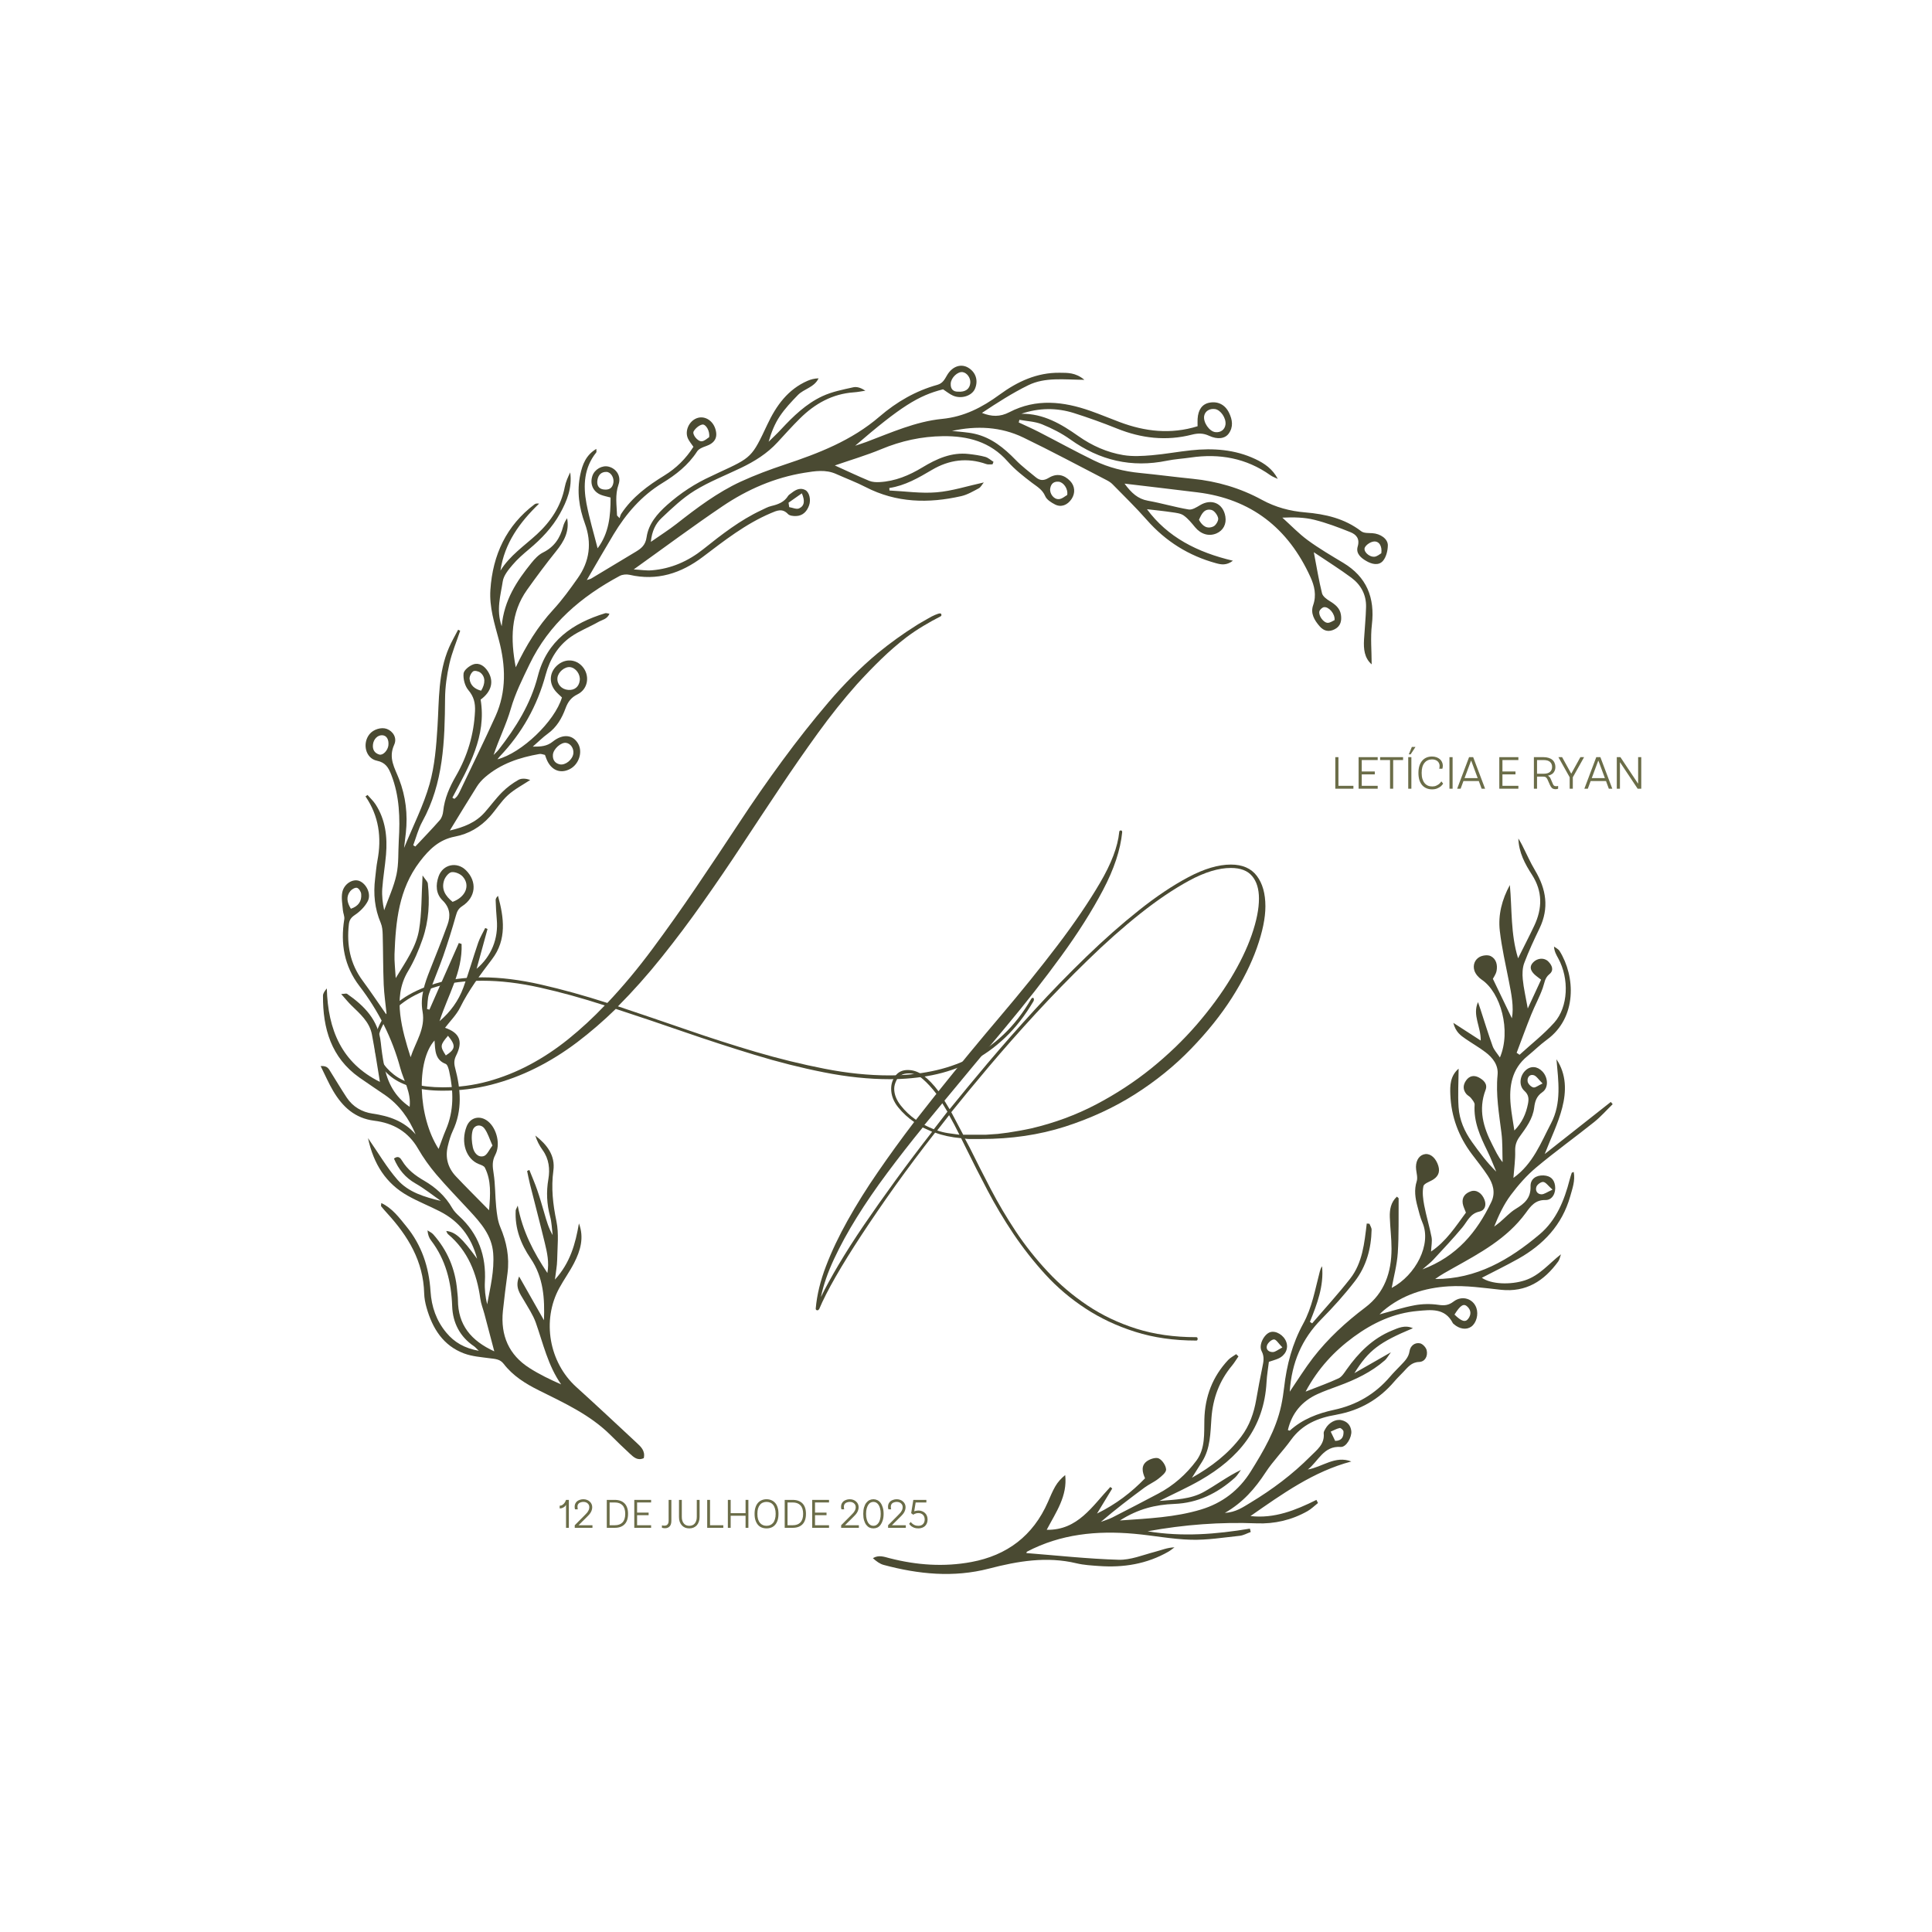 <svg xmlns="http://www.w3.org/2000/svg" xmlns:xlink="http://www.w3.org/1999/xlink" width="500" zoomAndPan="magnify" viewBox="0 0 375 375" height="500" preserveAspectRatio="xMidYMid meet" version="1.0"><defs><g/><clipPath id="8002ef3e9c"><path d="M 62 70 L 270 70 L 270 284 L 62 284 Z M 62 70 " clip-rule="nonzero"/></clipPath><clipPath id="89ff4f4c43"><path d="M 78.992 56.594 L 328.461 86.457 L 300.469 320.285 L 51 290.422 Z M 78.992 56.594 " clip-rule="nonzero"/></clipPath><clipPath id="b9d1466a4d"><path d="M 78.992 56.594 L 328.461 86.457 L 300.469 320.285 L 51 290.422 Z M 78.992 56.594 " clip-rule="nonzero"/></clipPath><clipPath id="ee8bc9b85a"><path d="M 169 162 L 314 162 L 314 306 L 169 306 Z M 169 162 " clip-rule="nonzero"/></clipPath><clipPath id="9585738343"><path d="M 78.992 56.594 L 328.461 86.457 L 300.469 320.285 L 51 290.422 Z M 78.992 56.594 " clip-rule="nonzero"/></clipPath><clipPath id="9a53db5c68"><path d="M 78.992 56.594 L 328.461 86.457 L 300.469 320.285 L 51 290.422 Z M 78.992 56.594 " clip-rule="nonzero"/></clipPath><clipPath id="527494abb8"><path d="M 187.574 149.832 L 318.859 165.547 L 300.398 319.758 L 169.113 304.043 Z M 187.574 149.832 " clip-rule="nonzero"/></clipPath></defs><g clip-path="url(#8002ef3e9c)"><g clip-path="url(#89ff4f4c43)"><g clip-path="url(#b9d1466a4d)"><path fill="#4a4a32" d="M 153.055 97.57 C 153.098 97.859 153.141 98.148 153.184 98.434 C 153.832 98.535 154.598 98.91 155.102 98.68 C 156.156 98.191 156.27 97.207 155.637 95.754 C 154.668 96.434 153.859 97.004 153.055 97.57 Z M 86.957 201.043 C 85.414 202.855 85.395 203.094 86.535 204.859 C 88.43 203.621 88.523 202.969 86.957 201.043 Z M 259.039 120.363 C 259.16 119.121 257.91 117.75 256.996 117.848 C 256.66 117.887 256.176 118.328 256.09 118.668 C 255.891 119.512 256.902 120.898 257.727 120.891 C 258.219 120.883 258.711 120.504 259.039 120.363 Z M 137.641 84.867 C 137.84 83.684 136.996 82.258 136.293 82.41 C 135.668 82.547 134.996 83.133 134.645 83.711 C 134.293 84.285 135.398 85.711 136.211 85.652 C 136.77 85.613 137.297 85.066 137.641 84.867 Z M 68.105 176.387 C 69.582 175.891 70.227 174.918 70.109 173.523 C 70.07 173.082 69.66 172.426 69.297 172.328 C 68.934 172.23 68.285 172.598 67.996 172.957 C 67.172 173.992 67.316 175.109 68.105 176.387 Z M 268.113 107.387 C 268.305 105.949 267.648 104.996 266.645 105.109 C 266.023 105.18 265.238 105.688 264.934 106.23 C 264.531 106.949 265.668 108.125 266.758 108.062 C 267.293 108.031 267.809 107.551 268.113 107.387 Z M 117.055 94.992 C 118.219 95.176 118.859 94.762 119.055 93.723 C 119.238 92.734 118.566 91.621 117.719 91.598 C 116.723 91.57 116.137 92.168 115.969 93.137 C 115.797 94.133 116.156 94.828 117.055 94.992 Z M 93.383 134.066 C 94.25 132.66 94.23 131.336 93.234 130.555 C 92.887 130.285 92.121 130.105 91.84 130.309 C 91.449 130.594 91.094 131.309 91.145 131.785 C 91.293 133.078 92.203 133.754 93.383 134.066 Z M 207.145 96.078 C 207.348 94.824 206.383 93.578 205.473 93.5 C 204.574 93.422 204.004 93.863 203.848 94.797 C 203.688 95.773 204.504 96.945 205.523 96.883 C 206.152 96.844 206.754 96.285 207.145 96.078 Z M 75.391 144.652 C 75.5 143.523 75.035 142.758 74.211 142.711 C 73.312 142.656 72.523 143.441 72.395 144.484 C 72.27 145.504 72.703 146.191 73.629 146.461 C 74.348 146.664 75.293 145.629 75.391 144.652 Z M 232.719 100.902 C 233.383 102.113 234.305 102.754 235.539 102.172 C 236.012 101.949 236.543 101.043 236.445 100.578 C 236.32 99.957 235.691 99.102 235.137 98.977 C 233.746 98.652 233.199 99.793 232.719 100.902 Z M 185.93 76.02 C 187.398 76.137 188.242 75.496 188.336 74.301 C 188.41 73.344 187.691 72.352 186.84 72.227 C 185.891 72.09 184.594 73.301 184.535 74.441 C 184.473 75.508 185.016 76.035 185.93 76.02 Z M 111.285 146.266 C 111.41 145.273 110.766 144.316 109.879 144.188 C 108.914 144.039 107.418 145.352 107.32 146.477 C 107.238 147.461 107.699 148.152 108.648 148.359 C 109.742 148.594 111.137 147.445 111.285 146.266 Z M 235.883 83.875 C 236.926 84.004 237.742 83.395 237.867 82.395 C 238.016 81.164 236.938 79.566 235.844 79.402 C 234.789 79.246 233.898 79.801 233.73 80.723 C 233.504 81.957 234.715 83.73 235.883 83.875 Z M 108.199 131.57 C 108.074 132.781 108.984 133.809 110.273 133.91 C 111.523 134.012 112.379 133.312 112.531 132.066 C 112.676 130.879 111.762 129.621 110.656 129.488 C 109.602 129.367 108.316 130.453 108.199 131.57 Z M 95.586 222.344 C 95.02 221.094 94.699 219.953 94.051 219.066 C 93.344 218.09 92.008 218.332 91.715 219.508 C 91.461 220.512 91.562 221.676 91.781 222.707 C 92.004 223.738 92.773 224.734 93.895 224.398 C 94.547 224.203 94.953 223.152 95.586 222.344 Z M 87.848 175.051 C 90.391 174.117 91.316 171.852 89.836 170.168 C 89.352 169.613 88.348 169.195 87.656 169.285 C 87.098 169.359 86.414 170.223 86.199 170.871 C 85.629 172.594 86.438 173.914 87.848 175.051 Z M 85.133 223.008 C 85.605 221.746 86.027 220.488 86.547 219.277 C 88.145 215.566 88.035 211.766 87.188 207.93 C 87.07 207.414 86.859 206.645 86.5 206.504 C 84.406 205.699 84.477 203.824 84.34 201.957 C 80.777 205.914 81.074 216.695 85.133 223.008 Z M 197.738 81.996 C 199.035 82.605 200.344 83.18 201.617 83.832 C 205.203 85.672 208.742 87.625 212.367 89.391 C 215.172 90.758 218.18 91.504 221.297 91.805 C 224.691 92.137 228.074 92.594 231.465 92.93 C 236.227 93.406 240.738 94.723 244.941 97.02 C 247.586 98.465 250.375 99.207 253.348 99.457 C 257.25 99.785 260.984 100.629 264.211 103.113 C 264.73 103.516 265.641 103.445 266.379 103.492 C 267.918 103.586 269.414 104.582 269.379 105.883 C 269.355 106.902 269.062 108.133 268.43 108.867 C 267.57 109.863 266.223 109.488 265.199 108.891 C 264.191 108.309 263.125 107.449 263.527 106.086 C 263.988 104.539 263.215 103.738 262.113 103.293 C 259.828 102.371 257.5 101.492 255.117 100.895 C 253.188 100.414 251.148 100.371 248.902 100.473 C 250.547 101.949 252.082 103.57 253.852 104.867 C 256.043 106.469 258.402 107.848 260.73 109.25 C 265.254 111.973 266.898 115.973 266.281 121.25 C 265.984 123.766 266.238 126.348 266.238 128.953 C 264.82 127.707 264.652 125.98 264.754 124.168 C 264.875 122.047 265.102 119.93 265.152 117.809 C 265.207 115.426 264.137 113.496 262.301 112.133 C 260.066 110.473 257.695 108.996 255.012 107.188 C 255.586 110.168 255.988 112.688 256.602 115.152 C 256.758 115.77 257.523 116.32 258.133 116.691 C 259.176 117.332 260.074 118.039 260.273 119.32 C 260.449 120.488 260.223 121.539 259.059 122.137 C 257.938 122.715 256.961 122.508 256.137 121.555 C 255.125 120.387 254.324 119.066 254.879 117.477 C 255.566 115.52 255.133 113.711 254.355 112.004 C 250.023 102.465 242.797 96.852 232.461 95.57 C 227.852 95 223.234 94.465 218.273 93.871 C 219.598 95.672 220.848 96.84 222.82 97.191 C 225.473 97.664 228.07 98.445 230.723 98.891 C 231.406 99.004 232.27 98.449 232.957 98.039 C 235.172 96.715 237.426 97.711 237.844 100.258 C 238.086 101.723 237.426 102.973 236.117 103.535 C 234.633 104.168 233.09 103.688 231.969 102.34 C 231.293 101.523 230.605 100.66 229.758 100.059 C 229.172 99.637 228.316 99.551 227.559 99.438 C 225.895 99.191 224.219 99.023 222.625 98.836 C 226.633 104.262 232.379 107.199 239.309 108.836 C 238.039 109.797 237.016 109.586 236.035 109.32 C 230.742 107.871 226.27 105.09 222.594 100.914 C 220.484 98.516 218.188 96.285 215.949 94 C 215.629 93.672 215.219 93.414 214.809 93.203 C 209.426 90.426 204.09 87.559 198.641 84.93 C 194.266 82.816 189.574 82.59 184.777 83.645 C 186.254 83.82 187.758 83.871 189.199 84.203 C 192.414 84.938 194.871 86.938 197.141 89.273 C 198.328 90.496 199.711 91.527 201.023 92.621 C 201.816 93.281 202.555 93.359 203.547 92.758 C 205.117 91.801 206.551 92.129 207.738 93.383 C 208.648 94.348 208.75 95.715 207.996 96.848 C 207.199 98.043 205.969 98.531 204.773 97.914 C 204.043 97.539 203.172 96.996 202.875 96.301 C 202.328 95.02 201.312 94.469 200.32 93.719 C 198.652 92.449 196.969 91.137 195.586 89.566 C 192.191 85.715 187.852 84.605 183.023 84.66 C 178.875 84.711 174.914 85.574 171.051 87.184 C 168.148 88.391 165.117 89.277 162.043 90.344 C 164.371 91.398 166.516 92.414 168.703 93.324 C 169.316 93.578 170.059 93.613 170.738 93.574 C 173.75 93.41 176.453 92.285 179.027 90.727 C 181.797 89.047 184.699 87.734 188.039 88.121 C 189.113 88.246 190.195 88.391 191.234 88.68 C 191.812 88.84 192.305 89.312 192.84 89.641 C 192.773 89.805 192.707 89.965 192.645 90.129 C 192.238 90.117 191.801 90.203 191.434 90.074 C 187.758 88.773 184.242 89.23 180.914 91.191 C 178.297 92.734 175.688 94.258 172.613 94.723 C 172.625 94.883 172.637 95.047 172.648 95.207 C 175.695 95.352 178.766 95.812 181.781 95.559 C 184.793 95.309 187.75 94.34 190.957 93.641 C 190.598 94.074 190.363 94.578 189.98 94.781 C 188.883 95.363 187.77 96.027 186.586 96.297 C 180.219 97.746 173.988 97.617 168.023 94.543 C 166.172 93.59 164.207 92.859 162.301 92.004 C 160.277 91.09 158.223 91.43 156.145 91.762 C 150.379 92.695 145.102 94.98 140.277 98.234 C 134.535 102.109 128.973 106.258 123.008 110.52 C 124.332 110.598 125.441 110.789 126.527 110.695 C 130.262 110.391 133.566 108.941 136.52 106.586 C 140.07 103.754 143.645 100.961 147.777 99.031 C 148.41 98.734 149.039 98.375 149.707 98.219 C 151.027 97.906 152.23 97.469 152.988 96.223 C 153.066 96.094 153.211 96 153.336 95.906 C 154.215 95.23 155.113 94.523 156.289 95.105 C 157.074 95.496 157.449 96.973 157.043 98.098 C 156.613 99.293 155.809 100.133 154.484 100.164 C 153.969 100.176 153.266 100.109 152.953 99.781 C 151.832 98.59 150.781 99.109 149.586 99.617 C 144.727 101.684 140.602 104.922 136.426 108.086 C 132.176 111.301 127.52 112.797 122.215 111.574 C 121.609 111.434 120.812 111.5 120.27 111.793 C 112.832 115.793 106.578 121.051 102.781 128.938 C 101.418 131.773 100.016 134.547 99.133 137.621 C 98.27 140.621 96.832 143.457 95.809 146.535 C 96.137 146.195 96.496 145.883 96.789 145.512 C 100.137 141.203 103.004 136.648 104.391 131.238 C 106.16 124.34 111.184 120.949 117.469 119.027 C 117.66 118.969 117.902 119.07 118.293 119.117 C 117.875 120.188 116.867 120.305 116.145 120.719 C 114.383 121.719 112.457 122.453 110.809 123.605 C 108.289 125.367 106.719 127.98 105.922 130.934 C 104.277 137.023 101.316 142.297 97.008 146.82 C 96.848 146.988 96.715 147.184 96.555 147.383 C 101.25 146.16 107.668 140.047 109.074 135.375 C 108.684 134.992 108.211 134.602 107.824 134.141 C 106.414 132.449 106.668 130.273 108.398 128.945 C 110.027 127.699 112.141 128.031 113.309 129.715 C 114.492 131.422 114.039 133.82 112.094 134.77 C 110.836 135.387 110.223 136.246 109.77 137.484 C 109.055 139.426 108.043 141.172 106.312 142.418 C 105.371 143.098 104.543 143.938 103.41 144.922 C 104.996 144.934 106.168 144.852 107.281 143.953 C 109.262 142.359 111.242 142.594 112.234 144.383 C 113.129 145.992 112.367 148.34 110.652 149.254 C 108.742 150.273 106.918 149.492 106.055 147.285 C 105.969 147.07 105.895 146.852 105.777 146.527 C 105.438 146.465 105.055 146.289 104.707 146.348 C 100.84 147.023 97.176 148.23 94.117 150.883 C 93.535 151.391 92.992 151.992 92.578 152.645 C 90.863 155.359 89.203 158.113 87.309 161.203 C 90.035 160.562 92.32 159.672 94.086 157.684 C 95.23 156.391 96.25 154.973 97.469 153.758 C 98.395 152.832 99.484 152.023 100.617 151.379 C 101.246 151.023 102.113 151.105 102.922 151.387 C 101.457 152.359 99.859 153.18 98.574 154.352 C 97.254 155.555 96.289 157.145 95.09 158.488 C 93.25 160.539 90.949 161.883 88.293 162.383 C 85.242 162.965 83.293 164.859 81.465 167.262 C 77.398 172.613 76.809 178.852 76.574 185.215 C 76.523 186.621 76.711 188.039 76.809 189.852 C 78.746 186.648 80.766 183.848 81.332 180.504 C 81.883 177.23 81.797 173.844 82.02 169.922 C 82.559 170.738 82.996 171.102 83.043 171.508 C 83.438 175.156 83.234 178.781 82.027 182.258 C 81.277 184.406 80.379 186.551 79.211 188.488 C 77.59 191.164 77.355 194.039 77.691 196.938 C 78.02 199.723 78.82 202.449 79.699 205.203 C 80.652 202.246 82.625 199.684 82.016 196.312 C 81.516 193.512 82.43 190.859 83.461 188.273 C 84.625 185.355 85.789 182.434 86.863 179.48 C 87.492 177.75 87.344 176.168 85.895 174.758 C 84.594 173.488 84.543 171.77 85.129 170.109 C 85.953 167.762 88.684 167.18 90.434 168.91 C 92.664 171.109 92.383 174.172 89.695 175.898 C 88.941 176.383 88.711 176.938 88.484 177.742 C 87.738 180.383 86.918 183.008 86.016 185.602 C 85.164 188.047 84.113 190.426 83.277 192.875 C 82.965 193.801 83.008 194.852 82.891 195.844 C 83.043 195.887 83.195 195.934 83.348 195.977 C 85.25 191.66 87.152 187.348 89.059 183.035 C 89.238 183.098 89.414 183.164 89.594 183.227 C 89.809 188.652 86.898 193.234 85.316 198.211 C 87.406 196.426 89 194.258 89.941 191.684 C 90.996 188.805 91.828 185.844 92.828 182.941 C 93.168 181.961 93.727 181.055 94.184 180.117 C 94.332 180.184 94.48 180.25 94.629 180.316 C 93.93 182.863 93.23 185.406 92.508 188.047 C 95.383 185.621 96.758 182.188 96.426 178.48 C 96.316 177.227 96.246 175.969 96.207 174.711 C 96.195 174.434 96.383 174.145 96.664 173.887 C 97.832 178.129 98.387 182.398 95.516 186.168 C 93.238 189.172 91 192.141 89.312 195.551 C 88.598 196.996 87.375 198.184 86.383 199.492 C 89.211 200.465 89.914 202.113 88.547 204.859 C 88.125 205.707 88.098 206.367 88.34 207.285 C 89.426 211.391 89.793 215.5 87.871 219.531 C 87.438 220.445 87.164 221.453 86.922 222.445 C 86.367 224.699 86.945 226.695 88.5 228.34 C 90.477 230.434 92.527 232.461 94.93 234.91 C 95.184 231.789 95.375 229.152 94.117 226.645 C 93.945 226.301 93.383 226.117 92.965 225.957 C 90.457 224.988 89.379 221.73 90.562 218.668 C 91.281 216.805 93.238 216.414 94.758 217.68 C 96.422 219.066 97.195 222.141 96.137 224.148 C 95.48 225.391 95.605 226.453 95.809 227.742 C 96.148 229.902 96.09 232.125 96.312 234.309 C 96.449 235.613 96.602 236.984 97.102 238.168 C 98.332 241.062 98.918 244.008 98.504 247.16 C 98.184 249.59 97.863 252.02 97.613 254.453 C 97.129 259.211 98.773 262.996 102.777 265.539 C 104.707 266.77 106.781 267.773 108.918 268.711 C 106.352 265.043 105.43 260.785 104 256.734 C 103.457 255.211 102.52 253.824 101.703 252.406 C 100.953 251.098 99.891 249.887 100.762 247.766 C 102.492 250.812 104.047 253.551 105.582 256.258 C 105.738 252.082 105.516 247.969 102.98 244.246 C 101.105 241.5 99.902 238.414 100.098 234.938 C 100.105 234.801 100.207 234.664 100.492 234.012 C 101.438 239.027 103.562 243.059 106.246 247.09 C 106.621 244.977 106.191 243.102 105.746 241.254 C 104.82 237.426 103.812 233.617 102.855 229.797 C 102.645 228.965 102.492 228.121 102.312 227.285 C 102.457 227.219 102.602 227.152 102.746 227.09 C 103.258 228.379 103.816 229.652 104.27 230.965 C 104.785 232.453 105.215 233.969 105.656 235.477 C 106.074 236.91 106.465 238.348 107.273 239.734 C 107.117 238.523 107.09 237.273 106.773 236.109 C 106.125 233.707 106.012 231.352 106.438 228.871 C 106.773 226.926 106.562 224.941 105.32 223.227 C 104.707 222.375 104.211 221.438 103.906 220.406 C 106.109 222.125 107.82 224.227 107.41 227.215 C 106.953 230.574 107.324 233.758 108.004 237.047 C 108.5 239.457 108.188 242.055 108.145 244.566 C 108.125 245.723 107.891 246.875 107.711 248.367 C 110.703 245.102 111.699 241.367 112.371 237.465 C 113.41 240.227 112.664 242.746 111.434 245.145 C 110.574 246.82 109.457 248.359 108.555 250.016 C 105.137 256.297 106.578 264.43 111.848 269.207 C 115.777 272.766 119.648 276.387 123.523 280 C 124.367 280.785 125.285 281.582 124.957 283.02 C 123.781 283.574 123.012 282.859 122.277 282.18 C 121.016 281.016 119.781 279.82 118.566 278.609 C 114.562 274.609 109.523 272.324 104.594 269.867 C 101.996 268.574 99.562 267.059 97.754 264.711 C 97.031 263.77 96.066 263.773 95.062 263.637 C 93.387 263.41 91.645 263.289 90.082 262.707 C 86.035 261.199 83.941 257.867 82.797 253.82 C 82.539 252.918 82.355 251.965 82.332 251.027 C 82.172 244.789 79.195 239.93 75.199 235.551 C 74.781 235.09 74.371 234.625 73.98 234.141 C 73.914 234.059 73.988 233.863 74.012 233.508 C 76.168 234.523 77.48 236.344 78.875 238.051 C 81.852 241.695 83.27 245.949 83.566 250.656 C 83.758 253.641 84.695 256.348 86.629 258.668 C 88.195 260.551 90.141 261.684 92.938 262.188 C 92.441 261.715 92.246 261.469 91.996 261.301 C 89.27 259.457 87.879 256.766 87.766 253.531 C 87.598 248.824 86.523 244.5 83.645 240.738 C 83.273 240.254 83.055 239.648 82.977 238.816 C 83.348 239.07 83.793 239.254 84.086 239.582 C 86.824 242.66 88.371 246.281 88.73 250.434 C 88.785 251.059 88.879 251.688 88.883 252.316 C 88.898 257.18 91.434 260.234 95.941 262.297 C 95.262 259.711 94.645 257.367 94.023 255.023 C 93.758 254.035 93.363 253.07 93.227 252.066 C 92.547 247.145 90.824 242.793 86.953 239.547 C 86.797 239.414 86.738 239.164 86.613 238.93 C 88.391 239.125 89.621 240.223 92.609 244.324 C 91.434 239.898 89.031 237.016 85.43 235.156 C 83.363 234.09 81.184 233.238 79.16 232.098 C 74.922 229.727 72.52 225.973 71.43 220.906 C 73.445 223.801 75.066 226.605 77.148 228.988 C 79.281 231.426 82.422 232.344 85.586 233.105 C 83.945 231.961 82.375 230.695 80.652 229.711 C 78.656 228.574 77.352 226.969 76.465 224.879 C 77.332 224.211 77.746 224.812 78.043 225.297 C 79.094 227.027 80.578 228.164 82.305 229.16 C 84.531 230.449 86.449 232.164 87.773 234.484 C 88.113 235.082 88.633 235.598 89.141 236.07 C 92.844 239.473 94.387 243.73 94.117 248.773 C 94.039 250.23 94.203 251.699 94.555 253.172 C 95.164 249.875 95.98 246.625 95.727 243.258 C 95.465 239.785 93.324 237.375 91.137 235.004 C 88.973 232.656 86.734 230.367 84.664 227.934 C 83.359 226.395 82.164 224.723 81.152 222.969 C 79.223 219.613 76.266 217.977 72.648 217.531 C 68.887 217.066 66.48 214.824 64.656 211.73 C 63.797 210.281 63.129 208.711 62.238 206.926 C 63.566 206.812 63.828 207.5 64.176 208.055 C 65.215 209.715 66.215 211.398 67.293 213.031 C 68.484 214.836 70.277 215.855 72.305 216.148 C 75.531 216.617 78.434 217.602 80.672 220.18 C 79.359 217.059 77.484 214.449 74.742 212.555 C 73.078 211.406 71.383 210.301 69.73 209.133 C 64.297 205.285 62.652 199.652 62.691 193.262 C 62.695 192.797 63.039 192.336 63.434 191.852 C 63.648 199.867 66.316 206.328 73.742 209.992 C 73.23 206.922 72.773 203.844 72.191 200.797 C 71.715 198.32 69.871 196.777 68.195 195.137 C 67.578 194.535 67.039 193.855 66.223 192.941 C 66.941 192.906 67.219 192.797 67.359 192.898 C 70.711 195.23 73.457 197.992 73.918 202.418 C 74.07 203.906 74.281 205.395 74.566 206.859 C 75.195 210.125 76.641 212.887 79.512 214.836 C 79.824 212.031 78.355 209.754 77.695 207.301 C 76.117 201.457 73.422 196.16 69.762 191.383 C 66.824 187.539 66.059 183.176 66.824 178.426 C 66.914 177.871 66.602 177.262 66.555 176.672 C 66.465 175.52 66.215 174.316 66.434 173.215 C 66.766 171.535 68.484 170.516 69.727 170.984 C 71.102 171.504 72.109 173.52 71.383 174.918 C 70.84 175.965 69.891 176.914 68.91 177.574 C 68.16 178.074 67.812 178.547 67.715 179.395 C 67.258 183.395 67.957 187.07 70.383 190.344 C 71.961 192.48 73.434 194.691 75.059 197.02 C 74.852 194.977 74.559 193.035 74.477 191.086 C 74.344 187.863 74.371 184.629 74.281 181.402 C 74.262 180.637 74.191 179.812 73.895 179.125 C 72.719 176.363 72.449 173.504 72.809 170.547 C 72.953 169.371 73.039 168.184 73.262 167.02 C 74.109 162.559 73.539 158.383 70.941 154.578 C 71.07 154.484 71.203 154.391 71.336 154.301 C 71.863 154.91 72.469 155.465 72.906 156.137 C 74.824 159.109 75.215 162.445 74.926 165.898 C 74.738 168.105 74.352 170.293 74.195 172.496 C 74.102 173.887 74.27 175.293 74.566 176.676 C 75.387 174.375 76.445 172.125 76.957 169.758 C 77.418 167.633 77.27 165.375 77.402 163.176 C 77.672 158.812 77.559 154.504 75.938 150.363 C 75.402 149 74.844 148 73.152 147.652 C 70.957 147.199 70.277 144.316 71.711 142.516 C 72.469 141.562 74.016 141.09 75.078 141.48 C 76.223 141.902 77.141 143.176 76.512 144.555 C 75.328 147.148 76.629 149.07 77.457 151.223 C 78.754 154.578 79.164 158.082 78.773 161.684 C 78.684 162.531 78.57 163.383 78.43 164.578 C 80.203 160.246 82.199 156.355 83.371 152.219 C 84.387 148.633 84.688 144.781 84.918 141.027 C 85.242 135.836 85.027 130.594 87.156 125.684 C 87.672 124.496 88.328 123.379 88.922 122.227 C 89.055 122.293 89.191 122.359 89.324 122.426 C 88.613 124.555 87.723 126.645 87.23 128.828 C 86.73 131.035 86.402 133.336 86.387 135.594 C 86.324 143.836 86.09 152.004 81.961 159.492 C 81.184 160.902 80.781 162.531 80.207 164.062 C 80.344 164.145 80.477 164.227 80.613 164.309 C 82.203 162.609 83.828 160.941 85.363 159.188 C 85.746 158.75 85.965 158.062 86.023 157.465 C 86.277 154.961 87.273 152.746 88.496 150.621 C 90.742 146.723 91.988 142.555 92.199 138.035 C 92.27 136.434 91.969 135.199 90.902 133.941 C 90.234 133.152 89.875 131.785 89.977 130.734 C 90.043 130.062 91.113 129.215 91.895 128.949 C 93 128.578 93.992 129.246 94.652 130.238 C 95.926 132.168 95.469 134.207 93.289 135.793 C 94.469 142.891 91 148.82 87.805 154.828 C 87.93 154.906 88.062 154.984 88.191 155.062 C 88.359 154.906 88.551 154.773 88.688 154.594 C 88.875 154.344 89.043 154.066 89.176 153.785 C 91.516 148.875 93.922 143.996 96.164 139.039 C 98.344 134.219 98.152 129.188 96.832 124.219 C 95.977 121.016 94.961 117.848 95.184 114.492 C 95.637 107.695 98.281 102.012 103.77 97.875 C 103.973 97.719 104.277 97.703 104.641 97.754 C 100.895 101.363 97.93 105.387 97.137 110.754 C 98.961 107.824 101.754 105.961 104.203 103.715 C 106.891 101.238 108.906 98.258 109.625 94.512 C 109.812 93.539 110.23 92.605 110.676 91.695 C 111.09 94.637 110.062 97.223 108.695 99.684 C 107.188 102.406 105.07 104.605 102.707 106.582 C 101.57 107.535 100.434 108.52 99.477 109.652 C 98.68 110.59 97.75 111.707 97.582 112.852 C 97.176 115.566 96.27 118.328 97.375 121.559 C 97.852 116.441 100.328 112.758 103.148 109.266 C 103.781 108.484 104.531 107.668 105.398 107.242 C 107.543 106.184 108.715 104.477 109.297 102.215 C 109.445 101.637 109.723 101.09 110.074 100.586 C 110.566 103.141 109.473 105.086 107.957 106.969 C 105.992 109.414 104.117 111.934 102.301 114.488 C 99.094 119.004 99.074 124.047 100.105 129.523 C 102.105 125.297 104.398 121.578 107.402 118.316 C 109.148 116.422 110.672 114.301 112.16 112.188 C 114.449 108.938 114.906 105.383 113.531 101.621 C 112.398 98.531 111.938 95.367 112.637 92.098 C 113.055 90.141 113.742 88.324 115.746 87.129 C 115.742 87.473 115.816 87.715 115.73 87.824 C 113.355 90.781 113.172 94.215 113.828 97.711 C 114.379 100.617 115.246 103.465 115.996 106.426 C 118.184 103.504 118.527 100.148 118.512 96.57 C 117.805 96.375 117.203 96.27 116.645 96.051 C 115.117 95.445 114.461 93.961 114.977 92.387 C 115.398 91.105 116.871 90.258 118.133 90.574 C 119.652 90.957 120.621 92.434 120.055 94.051 C 119.344 96.086 119.711 98.059 119.766 100.059 C 119.93 100.23 120.094 100.402 120.258 100.574 C 120.367 100.281 120.422 99.957 120.59 99.707 C 122.727 96.477 125.738 94.266 128.953 92.293 C 131.246 90.883 133.125 89.043 134.594 86.727 C 134.184 86.117 133.766 85.645 133.52 85.094 C 132.879 83.648 133.727 81.766 135.219 81.184 C 136.676 80.613 138.309 81.535 138.844 83.23 C 139.387 84.926 138.742 86.02 136.969 86.617 C 136.363 86.82 135.625 87.129 135.305 87.629 C 133.586 90.293 131.152 92.18 128.57 93.754 C 124.508 96.238 121.535 99.684 119.105 103.703 C 117.371 106.582 115.703 109.504 113.898 112.586 C 114.273 112.457 114.555 112.414 114.785 112.277 C 117.66 110.555 120.531 108.812 123.406 107.09 C 124.488 106.441 125.289 105.797 125.504 104.273 C 125.875 101.68 127.566 99.727 129.473 98.023 C 132.066 95.715 134.926 93.836 138.074 92.414 C 138.57 92.191 139.059 91.938 139.551 91.711 C 145.914 88.777 145.938 88.789 148.949 82.379 C 150.676 78.711 152.93 75.586 156.727 73.922 C 157.391 73.633 158.102 73.453 158.887 73.434 C 158.027 75.223 156.059 75.453 154.871 76.676 C 153.621 77.957 152.375 79.285 151.375 80.766 C 150.387 82.23 149.711 83.918 149.191 85.742 C 150 84.938 150.844 84.16 151.621 83.32 C 153.98 80.773 156.488 78.359 159.625 76.898 C 161.496 76.027 163.594 75.621 165.621 75.172 C 166.359 75.004 167.195 75.316 167.969 75.836 C 167.227 75.945 166.484 76.102 165.738 76.152 C 161.586 76.441 158.176 78.34 155.254 81.238 C 153.75 82.727 152.336 84.309 150.898 85.867 C 148.898 88.039 146.461 89.551 143.844 90.809 C 140.824 92.262 137.676 93.484 134.832 95.23 C 132.48 96.684 130.406 98.66 128.375 100.586 C 127.258 101.641 126.531 103.094 126.328 105.176 C 128.195 103.879 129.812 102.855 131.316 101.68 C 135.266 98.582 139.266 95.562 143.82 93.465 C 146.57 92.203 149.426 91.141 152.293 90.184 C 158.887 87.988 165.309 85.516 170.723 80.852 C 174.012 78.02 177.734 75.863 181.918 74.703 C 182.988 74.406 183.344 73.652 183.824 72.828 C 184.836 71.094 186.531 70.531 187.93 71.367 C 189.406 72.25 189.922 73.867 189.242 75.457 C 188.66 76.82 186.625 77.504 184.988 76.797 C 184.297 76.496 183.691 75.98 183.047 75.566 C 178.273 76.77 174.809 78.918 165.988 86.516 C 166.719 86.27 167.453 86.047 168.172 85.777 C 172.977 83.969 177.738 81.812 182.855 81.309 C 187.156 80.887 190.645 79.07 194.043 76.582 C 197.496 74.055 201.297 72.293 205.684 72.352 C 207.203 72.371 208.754 72.281 210.48 73.723 C 206.465 73.688 202.848 73.176 199.586 74.773 C 196.469 76.301 193.527 78.199 190.594 80.145 C 192.465 80.895 194.109 80.945 195.914 80.008 C 201.113 77.301 206.43 77.914 211.707 79.773 C 213.609 80.445 215.465 81.23 217.352 81.934 C 222.258 83.77 227.234 84.348 232.449 82.734 C 232.449 82.223 232.43 81.766 232.453 81.312 C 232.555 79.52 233.344 78.434 234.727 78.164 C 236.391 77.84 237.789 78.543 238.559 80.125 C 239.215 81.473 239.43 82.855 238.496 84.152 C 237.762 85.164 236.312 85.344 234.668 84.578 C 233.547 84.059 232.531 84.062 231.344 84.367 C 226.371 85.645 221.531 85.082 216.789 83.172 C 214.062 82.074 211.289 81.078 208.488 80.188 C 205.102 79.113 201.676 79.148 198.242 80.309 C 202.527 80.254 205.984 82.301 209.312 84.648 C 211.961 86.512 214.871 87.809 218.027 88.332 C 219.828 88.633 221.73 88.52 223.57 88.363 C 226.113 88.148 228.637 87.672 231.18 87.402 C 235.477 86.949 239.691 87.23 243.676 89.113 C 245.438 89.945 247.008 91.02 248.02 92.953 C 247.539 92.723 247.012 92.547 246.582 92.242 C 241.895 88.91 236.691 87.988 231.102 88.805 C 229.57 89.031 228.012 89.113 226.492 89.426 C 219.645 90.828 213.461 89.383 207.77 85.312 C 206.082 84.105 204.18 83.137 202.262 82.359 C 200.898 81.805 199.34 81.758 197.867 81.484 C 197.824 81.656 197.781 81.824 197.738 81.996 " fill-opacity="1" fill-rule="nonzero"/></g></g></g><g clip-path="url(#ee8bc9b85a)"><g clip-path="url(#9585738343)"><g clip-path="url(#9a53db5c68)"><g clip-path="url(#527494abb8)"><path fill="#4a4a32" d="M 259.156 279.676 C 260.43 279.66 260.824 278.895 260.773 277.848 C 260.762 277.598 260.25 277.133 260.047 277.176 C 259.441 277.301 258.875 277.629 258.289 277.879 C 258.66 278.645 258.906 279.16 259.156 279.676 Z M 299.414 210.301 C 298.613 209.52 298.227 208.848 297.695 208.691 C 296.859 208.449 296.383 209.191 296.516 209.934 C 296.598 210.387 297.164 210.957 297.613 211.066 C 298.008 211.164 298.543 210.703 299.414 210.301 Z M 248.914 261.535 C 248.152 260.766 247.723 259.988 247.285 259.984 C 246.816 259.984 246.098 260.625 245.922 261.141 C 245.641 261.984 246.332 262.473 247.098 262.43 C 247.578 262.402 248.039 261.988 248.914 261.535 Z M 301.344 230.914 C 300.469 230.133 300.055 229.488 299.562 229.418 C 299.152 229.359 298.41 229.875 298.234 230.312 C 297.938 231.055 298.355 231.801 299.191 231.816 C 299.727 231.828 300.277 231.383 301.344 230.914 Z M 282.316 255.156 C 283.688 256.508 284.438 256.719 285.004 255.941 C 285.582 255.148 285.535 254.324 284.844 253.641 C 284.117 252.926 283.48 253.305 282.316 255.156 Z M 267.773 255.121 C 270.141 254.484 272.332 253.766 274.578 253.352 C 276.074 253.074 277.676 253.047 279.18 253.266 C 280.336 253.438 281.156 253.383 282.145 252.625 C 283.793 251.367 285.934 252.07 286.562 253.859 C 287.012 255.133 286.555 256.809 285.57 257.504 C 284.617 258.18 283.27 257.977 282.164 256.992 C 282.105 256.941 282.035 256.895 282 256.828 C 280.461 253.812 277.703 254.234 275.129 254.461 C 270.539 254.871 266.496 256.742 262.754 259.484 C 258.973 262.258 255.859 265.574 253.418 270.109 C 255.781 269.176 257.844 268.453 259.816 267.535 C 260.457 267.23 260.93 266.457 261.375 265.824 C 263.684 262.559 266.418 259.809 270.141 258.273 C 271.387 257.762 272.68 257.113 274.246 257.805 C 267.723 260.539 265.668 262.059 262.887 266.527 C 265.078 265.273 267.27 264.023 269.973 262.477 C 269.371 263.289 269.148 263.734 268.801 264.035 C 266.164 266.336 263.074 267.797 259.848 268.984 C 258.465 269.5 257.062 269.98 255.723 270.594 C 252.719 271.965 250.75 274.266 249.977 277.57 C 250.121 277.609 250.309 277.719 250.363 277.668 C 252.828 275.449 255.797 274.324 258.938 273.648 C 263.266 272.715 266.898 270.621 269.809 267.211 C 270.473 266.438 271.199 265.719 271.906 264.98 C 272.656 264.191 273.41 263.477 273.594 262.25 C 273.746 261.242 274.598 260.527 275.625 260.738 C 276.145 260.844 276.797 261.547 276.918 262.09 C 277.176 263.219 276.598 264.32 275.449 264.355 C 273.961 264.406 273.262 265.375 272.41 266.27 C 271.816 266.898 271.191 267.496 270.633 268.152 C 267.664 271.633 263.949 273.75 259.516 274.566 C 259.438 274.582 259.363 274.605 259.285 274.617 C 255.824 275.203 252.758 276.457 250.57 279.5 C 249.016 281.66 247.105 283.566 245.652 285.789 C 243.613 288.91 241.266 291.637 237.738 293.656 C 239.887 293.531 241.246 292.551 242.715 291.668 C 246.949 289.113 250.879 286.176 254.379 282.652 C 255.617 281.406 257.156 280.324 256.93 278.184 C 256.902 277.906 257.117 277.586 257.27 277.309 C 257.91 276.145 259.254 275.398 260.375 275.652 C 261.465 275.895 262.152 276.609 262.285 277.758 C 262.422 278.914 261.328 280.926 260.234 280.848 C 256.895 280.605 255.906 283.629 253.855 285.227 C 256.672 284.758 259.137 282.457 262.289 283.672 C 254.945 285.613 248.902 289.961 242.719 294.266 C 247.371 294.797 251.48 293.133 255.516 291.129 C 255.617 291.332 255.719 291.531 255.82 291.734 C 255.145 292.27 254.523 292.895 253.785 293.312 C 250.727 295.043 247.379 295.816 243.941 295.68 C 236.879 295.402 229.887 295.918 222.746 297.219 C 229.492 298.336 236.047 297.797 242.605 296.707 C 242.66 296.926 242.711 297.145 242.766 297.359 C 242.055 297.613 241.359 298.02 240.633 298.098 C 237.48 298.43 234.312 298.949 231.168 298.863 C 227.477 298.762 223.812 298.031 220.125 297.703 C 212.922 297.062 205.898 297.734 199.324 301.184 C 199.273 301.207 199.27 301.32 199.223 301.449 C 205.203 301.918 211.16 302.578 217.133 302.75 C 219.445 302.816 221.805 301.828 224.121 301.223 C 225.363 300.902 226.559 300.379 227.965 300.34 C 227.57 300.621 227.203 300.941 226.785 301.18 C 222.586 303.586 218.047 304.301 213.316 303.961 C 211.848 303.855 210.355 303.777 208.934 303.434 C 203.168 302.051 197.555 303.008 191.961 304.465 C 185.074 306.254 178.277 305.555 171.535 303.754 C 170.773 303.551 170.09 303.039 169.426 302.438 C 170.562 301.758 171.621 302.176 172.676 302.449 C 177.918 303.797 183.234 304.176 188.566 303.18 C 195.43 301.898 200.52 298.129 203.41 291.512 C 203.855 290.504 204.27 289.469 204.82 288.52 C 205.301 287.684 205.957 286.953 206.754 286.309 C 207.215 290.402 204.973 293.496 203.164 296.934 C 209.215 297.055 212.031 292.297 215.516 288.617 C 215.637 288.719 215.758 288.82 215.883 288.918 C 214.977 290.41 214.07 291.902 212.93 293.781 C 216.656 291.945 219.562 289.707 222.254 286.934 C 221.727 285.758 221.406 284.449 222.656 283.59 C 223.281 283.16 224.383 282.812 224.941 283.094 C 225.625 283.438 226.301 284.469 226.34 285.234 C 226.363 285.812 225.453 286.539 224.828 287.031 C 224.004 287.68 223.008 288.102 222.16 288.73 C 219.297 290.844 216.469 293.008 213.676 295.398 C 214.422 295.113 215.199 294.898 215.906 294.539 C 218.887 293.02 221.859 291.473 224.816 289.91 C 227.762 288.355 230.234 286.184 232.219 283.512 C 233.973 281.152 233.699 278.266 233.766 275.527 C 233.875 271.07 235.359 267.199 238.391 263.965 C 238.82 263.508 239.422 263.215 239.941 262.84 C 240.09 262.984 240.234 263.133 240.383 263.277 C 239.965 263.879 239.59 264.516 239.125 265.074 C 236.68 268.016 235.426 271.387 235.141 275.234 C 234.93 278.125 234.957 281.117 233.324 283.715 C 232.715 284.688 232.098 285.652 231.352 286.832 C 235.16 284.684 238.398 282.188 240.938 278.82 C 242.535 276.703 243.383 274.266 243.832 271.664 C 244.199 269.566 244.586 267.473 245.02 265.387 C 245.238 264.316 245.469 263.371 244.879 262.25 C 244.246 261.055 245.379 258.922 246.566 258.566 C 247.68 258.23 249.207 259.168 249.668 260.473 C 250.129 261.766 249.488 263.098 248.086 263.711 C 247.594 263.926 247.074 264.066 246.289 264.328 C 246.141 265.59 245.906 266.906 245.836 268.23 C 245.367 277.23 240.34 283.074 233.035 287.281 C 230.547 288.715 227.91 289.887 225.047 291.328 C 228.191 291.07 231.098 291.004 233.648 289.586 C 236.043 288.254 238.25 286.566 240.863 285.312 C 240.477 285.82 240.156 286.41 239.691 286.824 C 236.324 289.848 232.469 291.738 227.934 291.91 C 224.316 292.047 220.906 292.867 217.379 295.121 C 222.973 294.73 228.094 294.508 233.082 293.008 C 237.223 291.766 240.48 289.281 242.758 285.629 C 245.25 281.629 247.664 277.539 248.68 272.82 C 248.926 271.664 249.113 270.488 249.246 269.312 C 249.738 264.953 250.844 260.77 252.953 256.926 C 254.691 253.758 255.262 250.246 256.168 246.824 C 256.262 246.465 256.371 246.105 256.613 245.781 C 256.984 249.625 255.648 253.109 254.254 256.574 C 254.398 256.672 254.543 256.766 254.688 256.859 C 257.164 253.969 259.742 251.164 262.082 248.164 C 264.469 245.109 264.832 241.258 265.285 237.488 C 265.457 237.504 265.633 237.516 265.809 237.531 C 265.953 237.918 266.23 238.309 266.227 238.695 C 266.152 242.344 265.207 245.781 262.996 248.66 C 260.992 251.266 258.773 253.727 256.469 256.059 C 252.672 259.91 250.711 264.504 250.336 270.129 C 251.934 267.785 253.293 265.582 254.863 263.547 C 257.766 259.801 261.227 256.621 264.988 253.785 C 268.75 250.949 270.086 246.941 270.094 242.387 C 270.098 240.34 269.824 238.297 269.762 236.25 C 269.715 234.773 269.957 233.355 271.141 232.266 C 271.379 232.5 271.473 232.547 271.473 232.598 C 271.441 236.129 271.539 239.668 271.309 243.188 C 271.156 245.512 270.523 247.801 270.129 249.984 C 274.785 247.523 277.91 241.527 276.102 237.324 C 275.664 236.32 275.414 235.23 275.129 234.164 C 274.699 232.559 274.449 230.969 274.984 229.281 C 275.203 228.602 274.953 227.754 274.867 226.988 C 274.703 225.578 275.27 224.402 276.301 224.082 C 277.34 223.754 278.402 224.426 278.992 225.789 C 279.586 227.145 279.355 228.164 278.258 228.902 C 277.578 229.359 276.406 229.68 276.285 230.242 C 276.035 231.418 276.211 232.738 276.438 233.949 C 276.832 236.023 277.461 238.051 277.863 240.125 C 278.016 240.938 277.816 241.82 277.766 242.922 C 280.695 240.957 282.523 238.09 284.535 235.367 C 284.305 234.723 283.988 234.152 283.906 233.547 C 283.742 232.344 284.43 231.602 285.48 231.234 C 286.578 230.852 287.664 231.598 288.148 232.898 C 288.57 234.027 288.137 234.965 287.156 235.168 C 285.352 235.543 284.824 237.059 283.84 238.246 C 282.043 240.41 280.102 242.453 278.195 244.52 C 277.68 245.078 277.059 245.535 276.098 246.383 C 282.781 243.867 286.656 239.152 289.453 233.328 C 290.34 231.48 289.797 229.75 288.766 228.188 C 287.82 226.75 286.734 225.41 285.699 224.031 C 283.129 220.621 281.68 216.766 281.508 212.461 C 281.438 210.695 281.465 208.855 283.117 207.426 C 283.102 210.051 282.949 212.488 283.109 214.902 C 283.273 217.383 284.262 219.637 285.703 221.648 C 287.133 223.648 288.602 225.625 290.422 227.422 C 289.852 226.086 289.34 224.723 288.699 223.418 C 287.309 220.582 286.004 217.742 286.223 214.426 C 286.254 214 285.805 213.512 285.5 213.109 C 285.27 212.809 284.871 212.648 284.625 212.355 C 283.934 211.523 283.945 210.629 284.547 209.746 C 285.184 208.809 286.098 208.648 287.008 209.121 C 287.926 209.602 288.801 210.371 288.348 211.559 C 286.898 215.383 287.922 218.82 289.664 222.199 C 290.238 223.305 290.73 224.457 291.652 225.578 C 291.59 223.695 291.664 221.793 291.434 219.934 C 290.965 216.176 290.305 212.457 290.68 208.625 C 290.867 206.742 289.75 205.316 288.344 204.242 C 287.109 203.301 285.75 202.531 284.473 201.648 C 283.523 200.992 282.547 200.336 282.09 198.535 C 284.031 199.789 285.59 200.797 287.41 201.973 C 287.457 199.277 285.75 197.043 286.879 194.508 C 287.039 194.977 287.207 195.445 287.359 195.914 C 288.141 198.301 288.871 200.707 289.723 203.066 C 289.992 203.809 290.586 204.43 291.133 205.258 C 293.348 200.055 291.289 192.629 287.598 190.152 C 286.992 189.746 286.398 189.07 286.18 188.391 C 285.844 187.348 286.238 186.25 287.207 185.734 C 287.809 185.418 288.785 185.297 289.355 185.586 C 290.418 186.117 290.703 187.301 290.484 188.445 C 290.359 189.105 289.906 189.703 289.766 189.988 C 291.105 192.777 292.352 195.359 293.453 197.652 C 293.875 195.48 293.367 192.953 292.867 190.414 C 292.23 187.176 291.488 183.941 291.109 180.664 C 290.754 177.566 291.535 174.582 293.062 171.785 C 293.504 176.496 293.188 181.277 294.66 186.004 C 295.742 183.824 296.805 181.777 297.793 179.691 C 299.387 176.316 299.434 173.02 297.359 169.797 C 296.004 167.691 294.801 165.492 294.715 162.75 C 294.945 163.148 295.188 163.535 295.398 163.945 C 296.254 165.617 297.004 167.355 297.965 168.965 C 300.117 172.582 300.723 176.258 298.816 180.207 C 297.758 182.406 296.719 184.625 295.859 186.906 C 295.496 187.867 295.469 189.043 295.57 190.086 C 295.738 191.805 296.141 193.496 296.539 195.746 C 297.504 193.66 298.301 191.941 299.125 190.156 C 298.562 189.707 298.113 189.418 297.75 189.047 C 297.09 188.359 296.793 187.605 297.598 186.781 C 298.418 185.941 299.742 185.828 300.527 186.629 C 301.25 187.355 301.676 188.332 300.738 189.086 C 299.824 189.824 299.793 190.789 299.457 191.742 C 298.836 193.516 297.914 195.176 297.211 196.922 C 296.219 199.379 295.32 201.875 294.379 204.352 C 294.566 204.477 294.754 204.605 294.945 204.73 C 297.203 202.664 299.641 200.77 301.676 198.496 C 304.418 195.441 304.605 189.941 302.453 186.016 C 302.09 185.348 301.695 184.699 301.629 183.727 C 301.996 184.004 302.477 184.211 302.707 184.578 C 305.805 189.523 306.117 197.535 300.254 201.805 C 298.934 202.766 297.758 203.941 296.488 204.98 C 293.418 207.48 292.871 210.867 293.227 214.543 C 293.375 216.109 293.676 217.66 293.938 219.43 C 295.441 217.906 296.195 216.184 296.578 214.258 C 296.762 213.309 296.754 212.516 295.879 211.73 C 294.746 210.707 294.977 208.816 296.105 207.766 C 297.102 206.836 298.398 206.926 299.402 207.996 C 300.48 209.148 300.617 211.129 299.371 211.992 C 298.223 212.781 297.934 213.805 297.789 214.961 C 297.508 217.199 296.211 218.895 294.973 220.605 C 294.332 221.48 294.062 222.312 294.094 223.422 C 294.141 225.066 293.895 226.719 293.754 228.629 C 297.57 225.906 299.086 221.793 301.055 218.043 C 303.125 214.094 302.48 209.836 302.109 205.605 C 304.082 208.555 304.035 211.852 303.23 214.996 C 302.441 218.062 301.004 220.961 299.828 224 C 304.07 220.656 308.363 217.273 312.656 213.887 C 312.777 214.031 312.898 214.176 313.02 214.32 C 311.824 215.484 310.711 216.758 309.418 217.793 C 305.691 220.773 301.812 223.555 298.156 226.621 C 296.32 228.16 294.691 230.02 293.246 231.953 C 291.895 233.758 290.914 235.848 290.02 238.082 C 290.395 237.793 290.781 237.516 291.145 237.211 C 292.16 236.352 293.074 235.328 294.191 234.648 C 295.883 233.625 297.152 232.57 297.078 230.273 C 297.031 228.82 298.188 228.074 299.625 228.152 C 300.926 228.227 301.652 228.875 301.836 230.137 C 302.039 231.523 301.32 232.957 299.98 232.926 C 297.98 232.875 297.102 234.129 296.145 235.441 C 292.488 240.434 287.242 243.23 282.062 246.129 C 280.875 246.793 279.68 247.441 278.57 248.254 C 286.551 248.293 292.984 244.52 298.844 239.578 C 302.059 236.871 303.629 233.031 304.668 228.977 C 304.785 228.527 304.93 228.086 305.074 227.645 C 305.09 227.602 305.199 227.586 305.457 227.477 C 305.777 229.176 305.195 230.711 304.781 232.199 C 303.215 237.773 299.543 241.613 294.668 244.344 C 292.367 245.637 289.984 246.793 287.625 248.016 C 289.418 249.277 293.16 249.434 295.988 248.512 C 298.844 247.582 300.648 245.266 302.984 243.453 C 302.812 243.918 302.734 244.453 302.457 244.84 C 299.699 248.648 296.207 250.867 291.34 250.348 C 287.965 249.988 284.547 249.473 281.18 249.676 C 276.574 249.953 272.176 251.316 268.492 254.422 C 268.27 254.609 268.07 254.828 267.773 255.121 " fill-opacity="1" fill-rule="nonzero"/></g></g></g></g><g fill="#4a4a32" fill-opacity="1"><g transform="translate(172.566, 228.031)"><g><path d="M 59.641 31.516 C 59.805 31.516 59.891 31.625 59.891 31.844 C 59.891 32.062 59.805 32.172 59.641 32.172 C 55.285 32.172 51.328 31.602 47.766 30.469 C 44.211 29.344 40.988 27.828 38.094 25.922 C 35.195 24.023 32.602 21.82 30.312 19.312 C 28.031 16.801 25.961 14.164 24.109 11.406 C 22.266 8.656 20.598 5.859 19.109 3.016 C 17.617 0.18 16.238 -2.531 14.969 -5.125 L 13.984 -7.109 C 12.109 -7.273 10.426 -7.633 8.938 -8.188 C 6.176 -4.656 3.594 -1.207 1.188 2.156 C -1.207 5.52 -3.379 8.688 -5.328 11.656 C -7.285 14.633 -8.969 17.348 -10.375 19.797 C -11.781 22.254 -12.844 24.344 -13.562 26.062 C -13.676 26.219 -13.785 26.297 -13.891 26.297 C -14.117 26.297 -14.234 26.188 -14.234 25.969 C -14.004 23.32 -13.336 20.566 -12.234 17.703 C -11.141 14.836 -9.734 11.875 -8.016 8.812 C -6.305 5.75 -4.348 2.617 -2.141 -0.578 C 0.055 -3.773 2.395 -7 4.875 -10.25 C 3.719 -11.031 2.68 -11.984 1.766 -13.109 C 0.859 -14.242 0.406 -15.441 0.406 -16.703 C 0.406 -17.641 0.68 -18.477 1.234 -19.219 C 1.785 -19.969 2.586 -20.344 3.641 -20.344 C 4.742 -20.344 5.773 -19.969 6.734 -19.219 C 7.703 -18.477 8.656 -17.477 9.594 -16.219 C 13.562 -21.176 17.57 -26.039 21.625 -30.812 C 25.676 -35.582 29.359 -40.145 32.672 -44.5 C 35.984 -48.852 38.738 -52.906 40.938 -56.656 C 43.145 -60.406 44.391 -63.688 44.672 -66.5 C 44.672 -66.727 44.781 -66.844 45 -66.844 C 45.164 -66.844 45.25 -66.727 45.25 -66.5 C 44.914 -63.082 43.672 -59.332 41.516 -55.25 C 39.367 -51.176 36.664 -46.906 33.406 -42.438 C 30.156 -37.969 26.547 -33.359 22.578 -28.609 C 18.609 -23.867 14.664 -19.129 10.75 -14.391 L 11.75 -12.734 C 13.844 -15.328 16.305 -18.305 19.141 -21.672 C 21.984 -25.035 25.02 -28.484 28.25 -32.016 C 31.477 -35.547 34.828 -38.988 38.297 -42.344 C 41.773 -45.707 45.18 -48.711 48.516 -51.359 C 51.848 -54.016 55.047 -56.156 58.109 -57.781 C 61.172 -59.406 63.914 -60.219 66.344 -60.219 C 68.602 -60.219 70.285 -59.484 71.391 -58.016 C 72.492 -56.555 73.047 -54.586 73.047 -52.109 C 73.047 -49.848 72.492 -47.16 71.391 -44.047 C 70.285 -40.93 68.672 -37.703 66.547 -34.359 C 64.422 -31.023 61.77 -27.719 58.594 -24.438 C 55.426 -21.156 51.801 -18.219 47.719 -15.625 C 43.645 -13.039 39.113 -10.945 34.125 -9.344 C 29.133 -7.75 23.719 -6.953 17.875 -6.953 L 16.297 -6.953 C 16.016 -6.953 15.75 -6.953 15.5 -6.953 C 15.258 -6.953 15 -6.977 14.719 -7.031 L 15.641 -5.297 C 16.898 -2.754 18.258 -0.078 19.719 2.734 C 21.188 5.547 22.828 8.316 24.641 11.047 C 26.461 13.773 28.52 16.363 30.812 18.812 C 33.102 21.27 35.664 23.445 38.5 25.344 C 41.344 27.25 44.5 28.754 47.969 29.859 C 51.445 30.961 55.336 31.516 59.641 31.516 Z M 66.344 -59.562 C 63.969 -59.562 61.273 -58.742 58.266 -57.109 C 55.266 -55.484 52.098 -53.348 48.766 -50.703 C 45.43 -48.055 42.023 -45.035 38.547 -41.641 C 35.066 -38.254 31.711 -34.812 28.484 -31.312 C 25.266 -27.812 22.234 -24.379 19.391 -21.016 C 16.555 -17.648 14.117 -14.695 12.078 -12.156 L 14.391 -7.781 L 18.781 -7.781 L 21.094 -7.938 L 23.078 -8.188 C 23.848 -8.301 24.602 -8.426 25.344 -8.562 C 26.094 -8.695 26.852 -8.848 27.625 -9.016 C 32.094 -10.066 36.27 -11.609 40.156 -13.641 C 44.039 -15.68 47.625 -18.023 50.906 -20.672 C 54.188 -23.328 57.125 -26.156 59.719 -29.156 C 62.312 -32.164 64.504 -35.145 66.297 -38.094 C 68.086 -41.039 69.453 -43.863 70.391 -46.562 C 71.328 -49.27 71.797 -51.617 71.797 -53.609 C 71.797 -55.484 71.352 -56.941 70.469 -57.984 C 69.594 -59.035 68.219 -59.562 66.344 -59.562 Z M 1.406 -18.281 C 1.133 -17.727 1 -17.203 1 -16.703 C 1 -15.609 1.426 -14.52 2.281 -13.438 C 3.133 -12.363 4.113 -11.441 5.219 -10.672 L 9.188 -15.719 C 8.301 -16.875 7.43 -17.82 6.578 -18.562 C 5.723 -19.312 4.828 -19.688 3.891 -19.688 C 2.617 -19.688 1.789 -19.219 1.406 -18.281 Z M -13.234 23.734 C -12.348 21.922 -11.203 19.828 -9.797 17.453 C -8.391 15.078 -6.75 12.508 -4.875 9.75 C -3 7 -0.945 4.094 1.281 1.031 C 3.508 -2.031 5.867 -5.16 8.359 -8.359 L 6.531 -9.188 C 4.102 -6.207 1.801 -3.254 -0.375 -0.328 C -2.551 2.586 -4.504 5.438 -6.234 8.219 C -7.973 11.008 -9.445 13.703 -10.656 16.297 C -11.875 18.891 -12.734 21.367 -13.234 23.734 Z M 11.328 -12.25 L 10.344 -13.891 L 6.859 -9.672 C 7.191 -9.516 7.508 -9.363 7.812 -9.219 C 8.113 -9.082 8.406 -8.957 8.688 -8.844 Z M 9.344 -8.609 C 10.008 -8.379 10.695 -8.207 11.406 -8.094 C 12.125 -7.988 12.875 -7.883 13.656 -7.781 C 13.039 -9.039 12.375 -10.305 11.656 -11.578 Z M 9.344 -8.609 "/></g></g></g><g fill="#4a4a32" fill-opacity="1"><g transform="translate(118.291, 187.469)"><g><path d="M 81.891 6.375 C 82.004 6.258 82.086 6.203 82.141 6.203 C 82.305 6.203 82.391 6.312 82.391 6.531 C 82.391 6.645 82.363 6.754 82.312 6.859 C 80.656 9.672 78.805 12.039 76.766 13.969 C 74.723 15.906 72.516 17.469 70.141 18.656 C 67.773 19.844 65.281 20.695 62.656 21.219 C 60.039 21.738 57.297 22 54.422 22 C 50.348 22 46.086 21.555 41.641 20.672 C 37.203 19.797 32.723 18.664 28.203 17.281 C 23.68 15.906 19.145 14.43 14.594 12.859 C 10.051 11.285 5.598 9.785 1.234 8.359 C -1.191 10.723 -3.695 12.883 -6.281 14.844 C -8.875 16.801 -11.551 18.469 -14.312 19.844 C -17.07 21.227 -19.953 22.305 -22.953 23.078 C -25.961 23.848 -29.094 24.234 -32.344 24.234 C -34.602 24.234 -36.562 24 -38.219 23.531 C -39.875 23.062 -41.238 22.41 -42.312 21.578 C -43.383 20.754 -44.195 19.805 -44.75 18.734 C -45.301 17.66 -45.578 16.516 -45.578 15.297 C -45.578 13.805 -45.133 12.273 -44.25 10.703 C -43.375 9.141 -42.051 7.734 -40.281 6.484 C -38.52 5.242 -36.328 4.223 -33.703 3.422 C -31.086 2.629 -28.07 2.234 -24.656 2.234 C -21.176 2.234 -17.379 2.703 -13.266 3.641 C -9.16 4.578 -4.875 5.766 -0.406 7.203 C 2.625 4.004 5.555 0.488 8.391 -3.344 C 11.234 -7.176 14.047 -11.145 16.828 -15.25 C 19.617 -19.363 22.391 -23.516 25.141 -27.703 C 27.898 -31.898 30.727 -35.969 33.625 -39.906 C 36.52 -43.852 39.484 -47.602 42.516 -51.156 C 45.547 -54.719 48.742 -57.906 52.109 -60.719 C 54.535 -62.695 56.988 -64.461 59.469 -66.016 C 59.695 -66.172 60.031 -66.375 60.469 -66.625 C 60.906 -66.875 61.359 -67.133 61.828 -67.406 C 62.297 -67.688 62.75 -67.922 63.188 -68.109 C 63.633 -68.305 63.969 -68.406 64.188 -68.406 C 64.352 -68.406 64.438 -68.297 64.438 -68.078 C 64.438 -67.961 64.379 -67.879 64.266 -67.828 C 63.172 -67.273 62.07 -66.664 60.969 -66 C 59.863 -65.344 58.758 -64.602 57.656 -63.781 C 56 -62.508 54.367 -61.098 52.766 -59.547 C 51.172 -58.004 49.578 -56.352 47.984 -54.594 C 45.441 -51.727 42.941 -48.598 40.484 -45.203 C 38.035 -41.816 35.582 -38.285 33.125 -34.609 C 30.676 -30.941 28.207 -27.219 25.719 -23.438 C 23.238 -19.664 20.703 -15.945 18.109 -12.281 C 15.523 -8.613 12.863 -5.07 10.125 -1.656 C 7.395 1.758 4.57 4.93 1.656 7.859 C 5.957 9.297 10.367 10.797 14.891 12.359 C 19.41 13.93 23.914 15.379 28.406 16.703 C 32.906 18.023 37.348 19.113 41.734 19.969 C 46.117 20.832 50.32 21.266 54.344 21.266 C 57.156 21.266 59.867 21 62.484 20.469 C 65.109 19.945 67.594 19.109 69.938 17.953 C 72.281 16.797 74.457 15.266 76.469 13.359 C 78.488 11.453 80.297 9.125 81.891 6.375 Z M -32.344 23.578 C -29.312 23.578 -26.391 23.191 -23.578 22.422 C -20.766 21.648 -18.062 20.57 -15.469 19.188 C -12.875 17.812 -10.363 16.145 -7.938 14.188 C -5.508 12.227 -3.164 10.062 -0.906 7.688 C -5.32 6.258 -9.516 5.102 -13.484 4.219 C -17.453 3.332 -21.176 2.891 -24.656 2.891 C -27.957 2.891 -30.875 3.258 -33.406 4 C -35.945 4.75 -38.07 5.727 -39.781 6.938 C -41.5 8.156 -42.797 9.492 -43.672 10.953 C -44.555 12.422 -45 13.867 -45 15.297 C -45 17.504 -43.953 19.438 -41.859 21.094 C -39.766 22.75 -36.594 23.578 -32.344 23.578 Z M -32.344 23.578 "/></g></g></g><g fill="#6b6d48" fill-opacity="1"><g transform="translate(108.398, 296.549)"><g><path d="M 1.469 -4.469 C 1.395 -4.332 1.301 -4.211 1.188 -4.109 C 1.082 -4.023 0.953 -3.945 0.797 -3.875 C 0.648 -3.801 0.461 -3.766 0.234 -3.766 L 0.234 -4.297 C 0.461 -4.297 0.648 -4.352 0.797 -4.469 C 0.953 -4.582 1.082 -4.711 1.188 -4.859 C 1.301 -5.023 1.395 -5.211 1.469 -5.422 L 2.016 -5.422 L 2.016 0 L 1.469 0 Z M 1.469 -4.469 "/></g></g></g><g fill="#6b6d48" fill-opacity="1"><g transform="translate(111.151, 296.549)"><g><path d="M 0.406 -0.5 L 2.328 -2.438 C 2.441 -2.562 2.555 -2.68 2.672 -2.797 C 2.785 -2.91 2.879 -3.031 2.953 -3.156 C 3.035 -3.281 3.102 -3.41 3.156 -3.547 C 3.207 -3.691 3.234 -3.848 3.234 -4.016 C 3.234 -4.305 3.129 -4.547 2.922 -4.734 C 2.711 -4.93 2.43 -5.031 2.078 -5.031 C 1.898 -5.031 1.738 -5.004 1.594 -4.953 C 1.445 -4.91 1.32 -4.848 1.219 -4.766 C 1.125 -4.68 1.051 -4.582 1 -4.469 C 0.957 -4.352 0.938 -4.227 0.938 -4.094 C 0.938 -3.957 0.945 -3.836 0.969 -3.734 C 0.977 -3.68 0.988 -3.633 1 -3.594 L 0.469 -3.594 C 0.445 -3.633 0.43 -3.688 0.422 -3.75 C 0.398 -3.844 0.391 -3.969 0.391 -4.125 C 0.391 -4.32 0.426 -4.504 0.5 -4.672 C 0.582 -4.848 0.691 -5 0.828 -5.125 C 0.973 -5.25 1.148 -5.348 1.359 -5.422 C 1.578 -5.504 1.816 -5.547 2.078 -5.547 C 2.336 -5.547 2.57 -5.504 2.781 -5.422 C 2.988 -5.348 3.164 -5.238 3.312 -5.094 C 3.469 -4.957 3.586 -4.797 3.672 -4.609 C 3.754 -4.43 3.797 -4.234 3.797 -4.016 C 3.797 -3.797 3.766 -3.598 3.703 -3.422 C 3.648 -3.242 3.57 -3.078 3.469 -2.922 C 3.375 -2.773 3.266 -2.633 3.141 -2.5 C 3.016 -2.375 2.891 -2.242 2.766 -2.109 L 1.141 -0.5 L 3.844 -0.5 L 3.844 0 L 0.406 0 Z M 0.406 -0.5 "/></g></g></g><g fill="#6b6d48" fill-opacity="1"><g transform="translate(115.377, 296.549)"><g/></g></g><g fill="#6b6d48" fill-opacity="1"><g transform="translate(117.045, 296.549)"><g><path d="M 0.734 -5.422 L 2.281 -5.422 C 3.102 -5.422 3.738 -5.191 4.188 -4.734 C 4.633 -4.273 4.859 -3.602 4.859 -2.719 C 4.859 -1.82 4.633 -1.145 4.188 -0.688 C 3.738 -0.227 3.102 0 2.281 0 L 0.734 0 Z M 2.281 -0.5 C 2.938 -0.5 3.438 -0.68 3.781 -1.047 C 4.133 -1.41 4.312 -1.969 4.312 -2.719 C 4.312 -3.457 4.133 -4.008 3.781 -4.375 C 3.438 -4.738 2.938 -4.922 2.281 -4.922 L 1.281 -4.922 L 1.281 -0.5 Z M 2.281 -0.5 "/></g></g></g><g fill="#6b6d48" fill-opacity="1"><g transform="translate(122.38, 296.549)"><g><path d="M 0.734 -5.422 L 4 -5.422 L 4 -4.922 L 1.281 -4.922 L 1.281 -2.953 L 3.516 -2.953 L 3.516 -2.453 L 1.281 -2.453 L 1.281 -0.5 L 4 -0.5 L 4 0 L 0.734 0 Z M 0.734 -5.422 "/></g></g></g><g fill="#6b6d48" fill-opacity="1"><g transform="translate(126.661, 296.549)"><g/></g></g><g fill="#6b6d48" fill-opacity="1"><g transform="translate(128.328, 296.549)"><g><path d="M 0.75 0.078 C 0.582 0.078 0.441 0.062 0.328 0.031 C 0.266 0.02 0.207 0.008 0.156 0 L 0.156 -0.484 C 0.195 -0.473 0.242 -0.461 0.297 -0.453 C 0.348 -0.441 0.406 -0.43 0.469 -0.422 C 0.531 -0.422 0.598 -0.422 0.672 -0.422 C 0.91 -0.422 1.098 -0.5 1.234 -0.656 C 1.379 -0.812 1.453 -1.051 1.453 -1.375 L 1.453 -5.422 L 1.984 -5.422 L 1.984 -1.375 C 1.984 -0.883 1.875 -0.52 1.656 -0.281 C 1.438 -0.039 1.133 0.078 0.75 0.078 Z M 0.75 0.078 "/></g></g></g><g fill="#6b6d48" fill-opacity="1"><g transform="translate(131.058, 296.549)"><g><path d="M 2.734 0.109 C 2.441 0.109 2.172 0.062 1.922 -0.031 C 1.68 -0.133 1.473 -0.281 1.297 -0.469 C 1.117 -0.664 0.977 -0.898 0.875 -1.172 C 0.781 -1.441 0.734 -1.754 0.734 -2.109 L 0.734 -5.422 L 1.281 -5.422 L 1.281 -2.109 C 1.281 -1.828 1.316 -1.578 1.391 -1.359 C 1.461 -1.148 1.562 -0.973 1.688 -0.828 C 1.812 -0.68 1.961 -0.57 2.141 -0.5 C 2.316 -0.426 2.516 -0.391 2.734 -0.391 C 2.953 -0.391 3.148 -0.426 3.328 -0.5 C 3.504 -0.57 3.656 -0.68 3.781 -0.828 C 3.906 -0.973 4.004 -1.148 4.078 -1.359 C 4.148 -1.578 4.188 -1.828 4.188 -2.109 L 4.188 -5.422 L 4.734 -5.422 L 4.734 -2.109 C 4.734 -1.754 4.68 -1.441 4.578 -1.172 C 4.484 -0.898 4.348 -0.664 4.172 -0.469 C 3.992 -0.281 3.781 -0.133 3.531 -0.031 C 3.289 0.062 3.023 0.109 2.734 0.109 Z M 2.734 0.109 "/></g></g></g><g fill="#6b6d48" fill-opacity="1"><g transform="translate(136.533, 296.549)"><g><path d="M 0.734 -5.422 L 1.281 -5.422 L 1.281 -0.5 L 3.859 -0.5 L 3.859 0 L 0.734 0 Z M 0.734 -5.422 "/></g></g></g><g fill="#6b6d48" fill-opacity="1"><g transform="translate(140.542, 296.549)"><g><path d="M 0.734 -5.422 L 1.281 -5.422 L 1.281 -2.844 L 4.172 -2.844 L 4.172 -5.422 L 4.719 -5.422 L 4.719 0 L 4.172 0 L 4.172 -2.344 L 1.281 -2.344 L 1.281 0 L 0.734 0 Z M 0.734 -5.422 "/></g></g></g><g fill="#6b6d48" fill-opacity="1"><g transform="translate(145.994, 296.549)"><g><path d="M 2.797 0.109 C 2.441 0.109 2.125 0.051 1.844 -0.062 C 1.562 -0.176 1.316 -0.352 1.109 -0.594 C 0.91 -0.832 0.754 -1.125 0.641 -1.469 C 0.523 -1.82 0.469 -2.238 0.469 -2.719 C 0.469 -3.188 0.523 -3.598 0.641 -3.953 C 0.754 -4.305 0.91 -4.598 1.109 -4.828 C 1.316 -5.066 1.562 -5.242 1.844 -5.359 C 2.125 -5.484 2.441 -5.547 2.797 -5.547 C 3.141 -5.547 3.453 -5.484 3.734 -5.359 C 4.016 -5.242 4.258 -5.066 4.469 -4.828 C 4.676 -4.598 4.832 -4.305 4.938 -3.953 C 5.051 -3.598 5.109 -3.188 5.109 -2.719 C 5.109 -2.238 5.051 -1.82 4.938 -1.469 C 4.832 -1.125 4.676 -0.832 4.469 -0.594 C 4.258 -0.352 4.016 -0.176 3.734 -0.062 C 3.453 0.051 3.141 0.109 2.797 0.109 Z M 2.797 -0.391 C 3.047 -0.391 3.281 -0.438 3.5 -0.531 C 3.719 -0.625 3.906 -0.766 4.062 -0.953 C 4.219 -1.141 4.336 -1.379 4.422 -1.672 C 4.516 -1.961 4.562 -2.312 4.562 -2.719 C 4.562 -3.113 4.516 -3.457 4.422 -3.75 C 4.336 -4.039 4.219 -4.281 4.062 -4.469 C 3.906 -4.664 3.719 -4.805 3.5 -4.891 C 3.281 -4.984 3.047 -5.031 2.797 -5.031 C 2.535 -5.031 2.297 -4.984 2.078 -4.891 C 1.859 -4.805 1.672 -4.664 1.516 -4.469 C 1.359 -4.281 1.234 -4.039 1.141 -3.75 C 1.055 -3.457 1.016 -3.113 1.016 -2.719 C 1.016 -2.312 1.055 -1.961 1.141 -1.672 C 1.234 -1.379 1.359 -1.141 1.516 -0.953 C 1.672 -0.766 1.859 -0.625 2.078 -0.531 C 2.297 -0.438 2.535 -0.391 2.797 -0.391 Z M 2.797 -0.391 "/></g></g></g><g fill="#6b6d48" fill-opacity="1"><g transform="translate(151.577, 296.549)"><g><path d="M 0.734 -5.422 L 2.281 -5.422 C 3.102 -5.422 3.738 -5.191 4.188 -4.734 C 4.633 -4.273 4.859 -3.602 4.859 -2.719 C 4.859 -1.82 4.633 -1.145 4.188 -0.688 C 3.738 -0.227 3.102 0 2.281 0 L 0.734 0 Z M 2.281 -0.5 C 2.938 -0.5 3.438 -0.68 3.781 -1.047 C 4.133 -1.41 4.312 -1.969 4.312 -2.719 C 4.312 -3.457 4.133 -4.008 3.781 -4.375 C 3.438 -4.738 2.938 -4.922 2.281 -4.922 L 1.281 -4.922 L 1.281 -0.5 Z M 2.281 -0.5 "/></g></g></g><g fill="#6b6d48" fill-opacity="1"><g transform="translate(156.913, 296.549)"><g><path d="M 0.734 -5.422 L 4 -5.422 L 4 -4.922 L 1.281 -4.922 L 1.281 -2.953 L 3.516 -2.953 L 3.516 -2.453 L 1.281 -2.453 L 1.281 -0.5 L 4 -0.5 L 4 0 L 0.734 0 Z M 0.734 -5.422 "/></g></g></g><g fill="#6b6d48" fill-opacity="1"><g transform="translate(161.193, 296.549)"><g/></g></g><g fill="#6b6d48" fill-opacity="1"><g transform="translate(162.861, 296.549)"><g><path d="M 0.406 -0.5 L 2.328 -2.438 C 2.441 -2.562 2.555 -2.68 2.672 -2.797 C 2.785 -2.91 2.879 -3.031 2.953 -3.156 C 3.035 -3.281 3.102 -3.41 3.156 -3.547 C 3.207 -3.691 3.234 -3.848 3.234 -4.016 C 3.234 -4.305 3.129 -4.547 2.922 -4.734 C 2.711 -4.93 2.43 -5.031 2.078 -5.031 C 1.898 -5.031 1.738 -5.004 1.594 -4.953 C 1.445 -4.91 1.32 -4.848 1.219 -4.766 C 1.125 -4.68 1.051 -4.582 1 -4.469 C 0.957 -4.352 0.938 -4.227 0.938 -4.094 C 0.938 -3.957 0.945 -3.836 0.969 -3.734 C 0.977 -3.68 0.988 -3.633 1 -3.594 L 0.469 -3.594 C 0.445 -3.633 0.43 -3.688 0.422 -3.75 C 0.398 -3.844 0.391 -3.969 0.391 -4.125 C 0.391 -4.32 0.426 -4.504 0.5 -4.672 C 0.582 -4.848 0.691 -5 0.828 -5.125 C 0.973 -5.25 1.148 -5.348 1.359 -5.422 C 1.578 -5.504 1.816 -5.547 2.078 -5.547 C 2.336 -5.547 2.57 -5.504 2.781 -5.422 C 2.988 -5.348 3.164 -5.238 3.312 -5.094 C 3.469 -4.957 3.586 -4.797 3.672 -4.609 C 3.754 -4.43 3.797 -4.234 3.797 -4.016 C 3.797 -3.797 3.766 -3.598 3.703 -3.422 C 3.648 -3.242 3.57 -3.078 3.469 -2.922 C 3.375 -2.773 3.266 -2.633 3.141 -2.5 C 3.016 -2.375 2.891 -2.242 2.766 -2.109 L 1.141 -0.5 L 3.844 -0.5 L 3.844 0 L 0.406 0 Z M 0.406 -0.5 "/></g></g></g><g fill="#6b6d48" fill-opacity="1"><g transform="translate(167.087, 296.549)"><g><path d="M 2.438 0.109 C 2.164 0.109 1.91 0.055 1.672 -0.047 C 1.441 -0.16 1.234 -0.336 1.047 -0.578 C 0.867 -0.816 0.727 -1.109 0.625 -1.453 C 0.52 -1.805 0.469 -2.227 0.469 -2.719 C 0.469 -3.195 0.52 -3.613 0.625 -3.969 C 0.727 -4.32 0.867 -4.613 1.047 -4.844 C 1.234 -5.082 1.441 -5.258 1.672 -5.375 C 1.91 -5.488 2.164 -5.547 2.438 -5.547 C 2.707 -5.547 2.961 -5.488 3.203 -5.375 C 3.441 -5.258 3.648 -5.082 3.828 -4.844 C 4.004 -4.613 4.145 -4.32 4.25 -3.969 C 4.363 -3.613 4.422 -3.195 4.422 -2.719 C 4.422 -2.227 4.363 -1.805 4.25 -1.453 C 4.145 -1.109 4.004 -0.816 3.828 -0.578 C 3.648 -0.336 3.441 -0.16 3.203 -0.047 C 2.961 0.055 2.707 0.109 2.438 0.109 Z M 2.438 -0.391 C 2.625 -0.391 2.801 -0.43 2.969 -0.516 C 3.133 -0.609 3.285 -0.75 3.422 -0.938 C 3.555 -1.125 3.66 -1.363 3.734 -1.656 C 3.816 -1.945 3.859 -2.301 3.859 -2.719 C 3.859 -3.125 3.816 -3.473 3.734 -3.766 C 3.66 -4.055 3.555 -4.297 3.422 -4.484 C 3.285 -4.68 3.133 -4.82 2.969 -4.906 C 2.801 -4.988 2.625 -5.031 2.438 -5.031 C 2.258 -5.031 2.082 -4.988 1.906 -4.906 C 1.738 -4.82 1.586 -4.68 1.453 -4.484 C 1.328 -4.297 1.223 -4.055 1.141 -3.766 C 1.055 -3.473 1.016 -3.125 1.016 -2.719 C 1.016 -2.301 1.055 -1.945 1.141 -1.656 C 1.223 -1.363 1.328 -1.125 1.453 -0.938 C 1.586 -0.75 1.738 -0.609 1.906 -0.516 C 2.082 -0.43 2.258 -0.391 2.438 -0.391 Z M 2.438 -0.391 "/></g></g></g><g fill="#6b6d48" fill-opacity="1"><g transform="translate(171.973, 296.549)"><g><path d="M 0.406 -0.5 L 2.328 -2.438 C 2.441 -2.562 2.555 -2.68 2.672 -2.797 C 2.785 -2.91 2.879 -3.031 2.953 -3.156 C 3.035 -3.281 3.102 -3.41 3.156 -3.547 C 3.207 -3.691 3.234 -3.848 3.234 -4.016 C 3.234 -4.305 3.129 -4.547 2.922 -4.734 C 2.711 -4.93 2.43 -5.031 2.078 -5.031 C 1.898 -5.031 1.738 -5.004 1.594 -4.953 C 1.445 -4.91 1.32 -4.848 1.219 -4.766 C 1.125 -4.68 1.051 -4.582 1 -4.469 C 0.957 -4.352 0.938 -4.227 0.938 -4.094 C 0.938 -3.957 0.945 -3.836 0.969 -3.734 C 0.977 -3.68 0.988 -3.633 1 -3.594 L 0.469 -3.594 C 0.445 -3.633 0.43 -3.688 0.422 -3.75 C 0.398 -3.844 0.391 -3.969 0.391 -4.125 C 0.391 -4.32 0.426 -4.504 0.5 -4.672 C 0.582 -4.848 0.691 -5 0.828 -5.125 C 0.973 -5.25 1.148 -5.348 1.359 -5.422 C 1.578 -5.504 1.816 -5.547 2.078 -5.547 C 2.336 -5.547 2.57 -5.504 2.781 -5.422 C 2.988 -5.348 3.164 -5.238 3.312 -5.094 C 3.469 -4.957 3.586 -4.797 3.672 -4.609 C 3.754 -4.43 3.797 -4.234 3.797 -4.016 C 3.797 -3.797 3.766 -3.598 3.703 -3.422 C 3.648 -3.242 3.57 -3.078 3.469 -2.922 C 3.375 -2.773 3.266 -2.633 3.141 -2.5 C 3.016 -2.375 2.891 -2.242 2.766 -2.109 L 1.141 -0.5 L 3.844 -0.5 L 3.844 0 L 0.406 0 Z M 0.406 -0.5 "/></g></g></g><g fill="#6b6d48" fill-opacity="1"><g transform="translate(176.199, 296.549)"><g><path d="M 2.062 0.109 C 1.738 0.109 1.461 0.066 1.234 -0.016 C 1.016 -0.109 0.832 -0.207 0.688 -0.312 C 0.52 -0.445 0.379 -0.598 0.266 -0.766 L 0.578 -1.141 C 0.68 -0.992 0.801 -0.867 0.938 -0.766 C 1.051 -0.672 1.203 -0.582 1.391 -0.5 C 1.578 -0.426 1.801 -0.391 2.062 -0.391 C 2.438 -0.391 2.734 -0.5 2.953 -0.719 C 3.172 -0.945 3.281 -1.25 3.281 -1.625 C 3.281 -1.988 3.172 -2.285 2.953 -2.516 C 2.734 -2.742 2.438 -2.859 2.062 -2.859 C 1.906 -2.859 1.766 -2.844 1.641 -2.812 C 1.523 -2.781 1.422 -2.742 1.328 -2.703 C 1.234 -2.648 1.145 -2.598 1.062 -2.547 L 0.656 -2.844 L 1.078 -5.422 L 3.609 -5.422 L 3.609 -4.922 L 1.531 -4.922 L 1.25 -3.203 C 1.312 -3.234 1.391 -3.258 1.484 -3.281 C 1.555 -3.301 1.641 -3.316 1.734 -3.328 C 1.836 -3.348 1.945 -3.359 2.062 -3.359 C 2.332 -3.359 2.578 -3.312 2.797 -3.219 C 3.016 -3.133 3.203 -3.016 3.359 -2.859 C 3.516 -2.711 3.633 -2.531 3.719 -2.312 C 3.801 -2.102 3.844 -1.875 3.844 -1.625 C 3.844 -1.363 3.801 -1.125 3.719 -0.906 C 3.633 -0.695 3.516 -0.516 3.359 -0.359 C 3.203 -0.211 3.016 -0.098 2.797 -0.016 C 2.578 0.066 2.332 0.109 2.062 0.109 Z M 2.062 0.109 "/></g></g></g><g fill="#6b6d48" fill-opacity="1"><g transform="translate(258.352, 153.088)"><g><path d="M 0.828 -6.125 L 1.438 -6.125 L 1.438 -0.562 L 4.344 -0.562 L 4.344 0 L 0.828 0 Z M 0.828 -6.125 "/></g></g></g><g fill="#6b6d48" fill-opacity="1"><g transform="translate(262.878, 153.088)"><g><path d="M 0.828 -6.125 L 4.531 -6.125 L 4.531 -5.562 L 1.438 -5.562 L 1.438 -3.344 L 3.969 -3.344 L 3.969 -2.781 L 1.438 -2.781 L 1.438 -0.562 L 4.531 -0.562 L 4.531 0 L 0.828 0 Z M 0.828 -6.125 "/></g></g></g><g fill="#6b6d48" fill-opacity="1"><g transform="translate(267.711, 153.088)"><g><path d="M 2.094 -5.562 L 0.172 -5.562 L 0.172 -6.125 L 4.625 -6.125 L 4.625 -5.562 L 2.703 -5.562 L 2.703 0 L 2.094 0 Z M 2.094 -5.562 "/></g></g></g><g fill="#6b6d48" fill-opacity="1"><g transform="translate(272.509, 153.088)"><g><path d="M 0.828 -6.125 L 1.438 -6.125 L 1.438 0 L 0.828 0 Z M 1.531 -8.109 L 2.234 -8.109 L 1.297 -6.672 L 0.938 -6.672 Z M 1.531 -8.109 "/></g></g></g><g fill="#6b6d48" fill-opacity="1"><g transform="translate(274.785, 153.088)"><g><path d="M 3.172 0.125 C 2.785 0.125 2.43 0.055 2.109 -0.078 C 1.785 -0.211 1.504 -0.41 1.266 -0.672 C 1.035 -0.941 0.852 -1.273 0.719 -1.672 C 0.594 -2.078 0.531 -2.539 0.531 -3.062 C 0.531 -3.582 0.594 -4.039 0.719 -4.438 C 0.852 -4.844 1.035 -5.176 1.266 -5.438 C 1.492 -5.707 1.77 -5.91 2.094 -6.047 C 2.414 -6.18 2.77 -6.25 3.156 -6.25 C 3.477 -6.25 3.77 -6.203 4.031 -6.109 C 4.289 -6.016 4.508 -5.891 4.688 -5.734 C 4.875 -5.578 5.016 -5.391 5.109 -5.172 C 5.211 -4.953 5.266 -4.723 5.266 -4.484 C 5.266 -4.398 5.258 -4.316 5.25 -4.234 C 5.238 -4.16 5.227 -4.098 5.219 -4.047 C 5.195 -3.984 5.18 -3.926 5.172 -3.875 L 4.562 -3.875 C 4.57 -3.926 4.586 -3.984 4.609 -4.047 C 4.617 -4.098 4.625 -4.156 4.625 -4.219 C 4.633 -4.289 4.641 -4.367 4.641 -4.453 C 4.641 -4.629 4.602 -4.789 4.531 -4.938 C 4.469 -5.082 4.375 -5.211 4.25 -5.328 C 4.125 -5.441 3.969 -5.531 3.781 -5.594 C 3.602 -5.656 3.395 -5.688 3.156 -5.688 C 2.863 -5.688 2.594 -5.629 2.344 -5.516 C 2.102 -5.41 1.895 -5.25 1.719 -5.031 C 1.539 -4.82 1.398 -4.551 1.297 -4.219 C 1.203 -3.895 1.156 -3.508 1.156 -3.062 C 1.156 -2.613 1.207 -2.223 1.312 -1.891 C 1.414 -1.566 1.555 -1.297 1.734 -1.078 C 1.91 -0.867 2.125 -0.707 2.375 -0.594 C 2.625 -0.488 2.906 -0.438 3.219 -0.438 C 3.52 -0.438 3.781 -0.488 4 -0.594 C 4.219 -0.695 4.398 -0.805 4.547 -0.922 C 4.711 -1.066 4.859 -1.234 4.984 -1.422 L 5.328 -0.984 C 5.191 -0.773 5.023 -0.586 4.828 -0.422 C 4.648 -0.285 4.426 -0.16 4.156 -0.047 C 3.883 0.066 3.555 0.125 3.172 0.125 Z M 3.172 0.125 "/></g></g></g><g fill="#6b6d48" fill-opacity="1"><g transform="translate(280.511, 153.088)"><g><path d="M 0.828 -6.125 L 1.438 -6.125 L 1.438 0 L 0.828 0 Z M 0.828 -6.125 "/></g></g></g><g fill="#6b6d48" fill-opacity="1"><g transform="translate(282.787, 153.088)"><g><path d="M 2.359 -6.125 L 3.156 -6.125 L 5.469 0 L 4.797 0 L 4.25 -1.484 L 1.266 -1.484 L 0.719 0 L 0.047 0 Z M 4.031 -2.062 L 2.781 -5.422 L 2.734 -5.422 L 1.484 -2.062 Z M 4.031 -2.062 "/></g></g></g><g fill="#6b6d48" fill-opacity="1"><g transform="translate(288.302, 153.088)"><g/></g></g><g fill="#6b6d48" fill-opacity="1"><g transform="translate(290.185, 153.088)"><g><path d="M 0.828 -6.125 L 4.531 -6.125 L 4.531 -5.562 L 1.438 -5.562 L 1.438 -3.344 L 3.969 -3.344 L 3.969 -2.781 L 1.438 -2.781 L 1.438 -0.562 L 4.531 -0.562 L 4.531 0 L 0.828 0 Z M 0.828 -6.125 "/></g></g></g><g fill="#6b6d48" fill-opacity="1"><g transform="translate(295.017, 153.088)"><g/></g></g><g fill="#6b6d48" fill-opacity="1"><g transform="translate(296.9, 153.088)"><g><path d="M 5.047 0.094 C 4.754 0.094 4.523 0.023 4.359 -0.109 C 4.203 -0.242 4.066 -0.441 3.953 -0.703 L 3.453 -1.828 C 3.379 -1.984 3.285 -2.109 3.172 -2.203 C 3.066 -2.297 2.906 -2.344 2.688 -2.344 L 1.438 -2.344 L 1.438 0 L 0.828 0 L 0.828 -6.125 L 2.688 -6.125 C 3.07 -6.125 3.406 -6.078 3.688 -5.984 C 3.977 -5.898 4.219 -5.773 4.406 -5.609 C 4.602 -5.441 4.75 -5.238 4.844 -5 C 4.945 -4.77 5 -4.516 5 -4.234 C 5 -4.047 4.977 -3.875 4.938 -3.719 C 4.895 -3.562 4.836 -3.426 4.766 -3.312 C 4.703 -3.195 4.629 -3.098 4.547 -3.016 C 4.461 -2.93 4.375 -2.863 4.281 -2.812 C 4.082 -2.676 3.852 -2.586 3.594 -2.547 L 3.594 -2.5 C 3.645 -2.477 3.695 -2.441 3.75 -2.391 C 3.801 -2.359 3.852 -2.305 3.906 -2.234 C 3.969 -2.16 4.023 -2.062 4.078 -1.938 L 4.516 -0.922 C 4.578 -0.773 4.648 -0.664 4.734 -0.594 C 4.828 -0.52 4.961 -0.484 5.141 -0.484 C 5.18 -0.484 5.227 -0.484 5.281 -0.484 C 5.332 -0.492 5.379 -0.504 5.422 -0.516 C 5.461 -0.523 5.5 -0.535 5.531 -0.547 L 5.531 0 C 5.488 0.02 5.438 0.035 5.375 0.047 C 5.27 0.078 5.16 0.094 5.047 0.094 Z M 2.688 -2.906 C 3.27 -2.906 3.691 -3.023 3.953 -3.266 C 4.223 -3.504 4.359 -3.828 4.359 -4.234 C 4.359 -4.641 4.223 -4.961 3.953 -5.203 C 3.691 -5.441 3.27 -5.562 2.688 -5.562 L 1.438 -5.562 L 1.438 -2.906 Z M 2.688 -2.906 "/></g></g></g><g fill="#6b6d48" fill-opacity="1"><g transform="translate(302.485, 153.088)"><g><path d="M 2.188 -2.219 L 0 -6.125 L 0.719 -6.125 L 2.469 -2.953 L 2.516 -2.953 L 4.266 -6.125 L 4.984 -6.125 L 2.797 -2.219 L 2.797 0 L 2.188 0 Z M 2.188 -2.219 "/></g></g></g><g fill="#6b6d48" fill-opacity="1"><g transform="translate(307.476, 153.088)"><g><path d="M 2.359 -6.125 L 3.156 -6.125 L 5.469 0 L 4.797 0 L 4.25 -1.484 L 1.266 -1.484 L 0.719 0 L 0.047 0 Z M 4.031 -2.062 L 2.781 -5.422 L 2.734 -5.422 L 1.484 -2.062 Z M 4.031 -2.062 "/></g></g></g><g fill="#6b6d48" fill-opacity="1"><g transform="translate(312.991, 153.088)"><g><path d="M 0.828 -6.125 L 1.531 -6.125 L 4.922 -1.031 L 4.969 -1.031 L 4.969 -6.125 L 5.578 -6.125 L 5.578 0 L 4.875 0 L 1.484 -5.094 L 1.438 -5.094 L 1.438 0 L 0.828 0 Z M 0.828 -6.125 "/></g></g></g></svg>